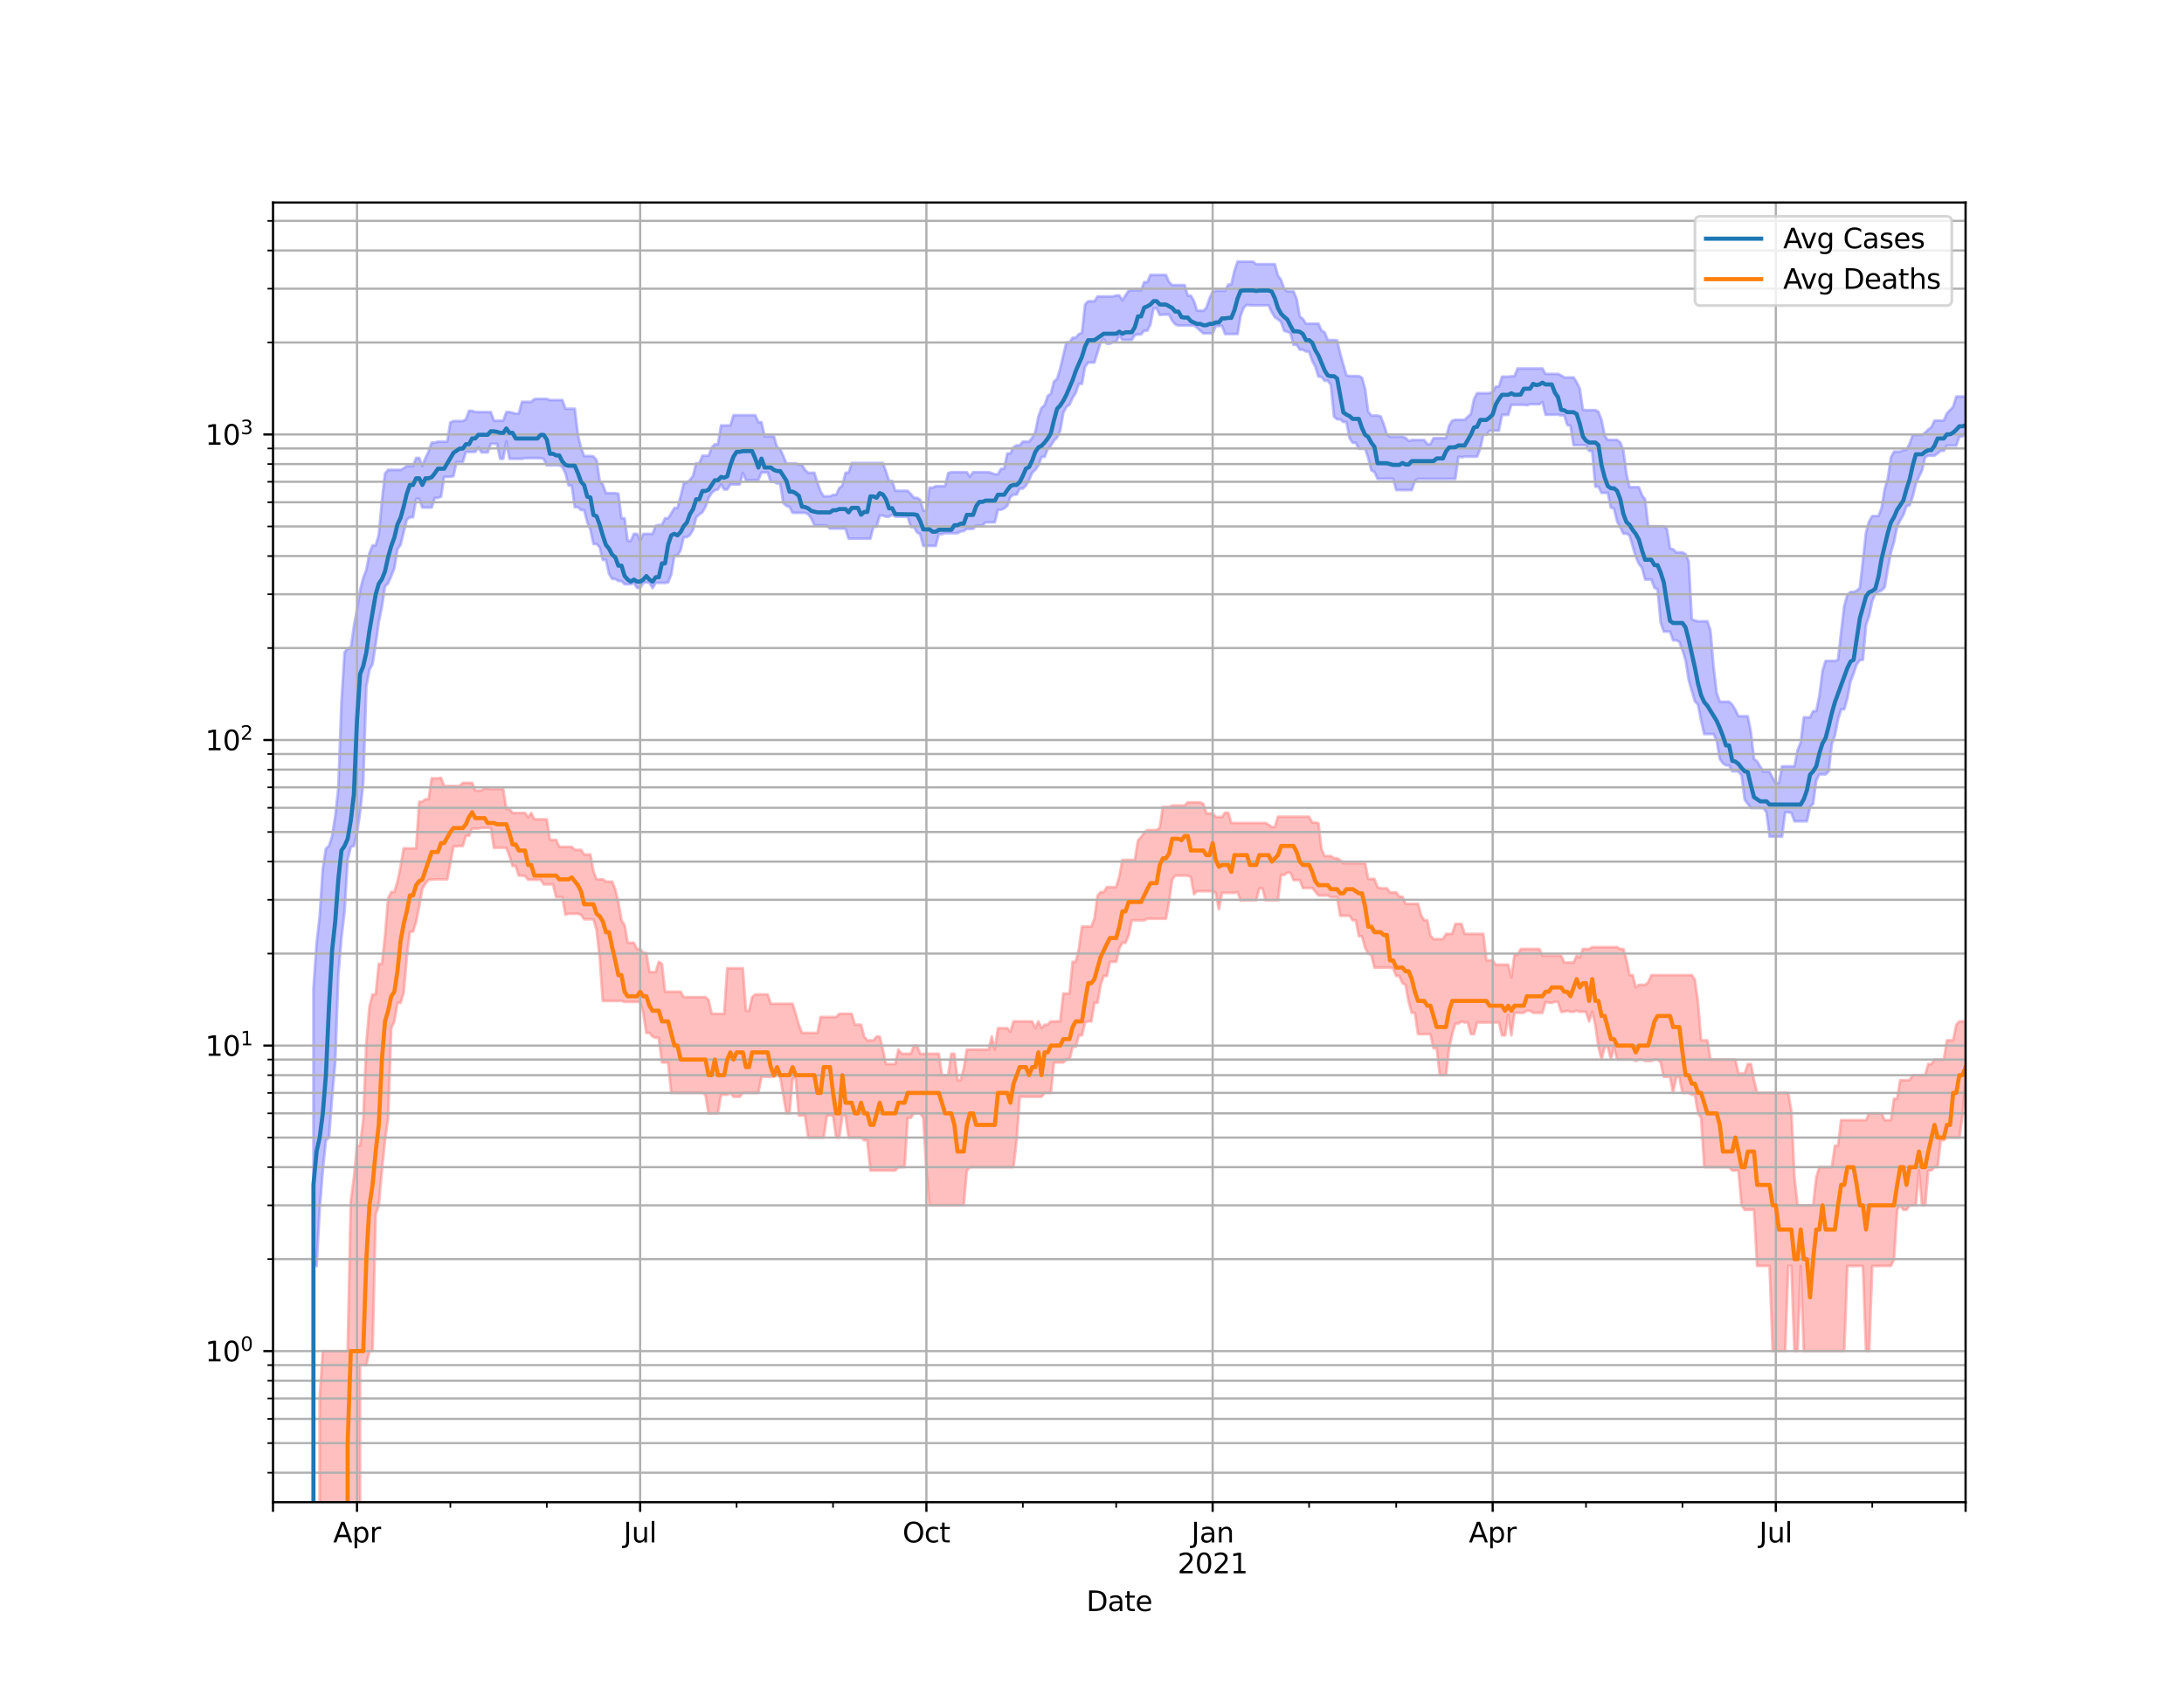 <?xml version="1.0" encoding="utf-8" standalone="no"?>
<!DOCTYPE svg PUBLIC "-//W3C//DTD SVG 1.1//EN"
  "http://www.w3.org/Graphics/SVG/1.1/DTD/svg11.dtd">
<svg height="612pt" version="1.1" viewBox="0 0 792 612" width="792pt" xmlns="http://www.w3.org/2000/svg" xmlns:xlink="http://www.w3.org/1999/xlink">
 <defs>
  <style type="text/css">*{stroke-linecap:butt;stroke-linejoin:round;}</style>
 </defs>
 <g id="figure_1">
  <g id="patch_1">
   <path d="M 0 612 
L 792 612 
L 792 0 
L 0 0 
z
" style="fill:#ffffff;"/>
  </g>
  <g id="axes_1">
   <g id="patch_2">
    <path d="M 99 544.68 
L 712.8 544.68 
L 712.8 73.44 
L 99 73.44 
z
" style="fill:#ffffff;"/>
   </g>
   <g id="PolyCollection_1">
    <path clip-path="url(#p68e2955192)" d="M 99 111282.711 
L 99 111282.711 
L 100.128 111282.711 
L 101.257 111282.711 
L 102.385 111282.711 
L 103.513 111282.711 
L 104.642 111282.711 
L 105.77 111282.711 
L 106.898 111282.711 
L 108.026 111282.711 
L 109.155 111282.711 
L 110.283 111282.711 
L 111.411 111282.711 
L 112.54 111282.711 
L 113.668 358.653 
L 114.796 342.283 
L 115.925 332.223 
L 117.053 315.133 
L 118.181 307.716 
L 119.31 306.744 
L 120.438 303.14 
L 121.566 295.964 
L 122.694 285.829 
L 123.823 254.673 
L 124.951 236.511 
L 126.079 235.043 
L 127.208 235.043 
L 128.336 227.088 
L 129.464 221.014 
L 130.593 214.054 
L 131.721 209.566 
L 132.849 206.595 
L 133.978 200.548 
L 135.106 197.771 
L 136.234 197.771 
L 137.363 193.9 
L 138.491 181.757 
L 139.619 171.7 
L 140.747 170.363 
L 141.876 170.363 
L 143.004 170.363 
L 144.132 170.363 
L 145.261 170.363 
L 146.389 169.819 
L 147.517 169 
L 148.646 169 
L 149.774 169 
L 150.902 166.057 
L 152.031 166.057 
L 153.159 169 
L 154.287 166.057 
L 155.415 163.735 
L 156.544 160.481 
L 157.672 160.481 
L 158.8 160.145 
L 159.929 160.145 
L 161.057 160.145 
L 162.185 160.145 
L 163.314 153.18 
L 164.442 152.669 
L 165.57 152.669 
L 166.699 152.669 
L 167.827 152.669 
L 168.955 152.098 
L 170.083 148.982 
L 171.212 148.982 
L 172.34 149.407 
L 173.468 149.407 
L 174.597 149.407 
L 175.725 149.407 
L 176.853 149.407 
L 177.982 149.407 
L 179.11 152.534 
L 180.238 152.534 
L 181.367 152.534 
L 182.495 152.534 
L 183.623 149.407 
L 184.751 149.407 
L 185.88 149.692 
L 187.008 149.963 
L 188.136 149.963 
L 189.265 145.704 
L 190.393 145.704 
L 191.521 145.704 
L 192.65 145.704 
L 193.778 144.71 
L 194.906 144.654 
L 196.035 144.654 
L 197.163 144.654 
L 198.291 144.654 
L 199.419 145.072 
L 200.548 145.072 
L 201.676 145.072 
L 202.804 145.072 
L 203.933 145.072 
L 205.061 148.211 
L 206.189 148.211 
L 207.318 148.211 
L 208.446 148.211 
L 209.574 157.684 
L 210.703 162.397 
L 211.831 165.355 
L 212.959 165.355 
L 214.088 165.355 
L 215.216 165.525 
L 216.344 166.856 
L 217.472 174.424 
L 218.601 175.643 
L 219.729 178.823 
L 220.857 178.823 
L 221.986 178.823 
L 223.114 178.823 
L 224.242 179.049 
L 225.371 187.933 
L 226.499 187.933 
L 227.627 196.101 
L 228.756 196.101 
L 229.884 193.573 
L 231.012 193.573 
L 232.14 196.101 
L 233.269 193.573 
L 234.397 193.573 
L 235.525 193.573 
L 236.654 193.573 
L 237.782 190.67 
L 238.91 190.327 
L 240.039 190.327 
L 241.167 187.906 
L 242.295 187.906 
L 243.424 186.13 
L 244.552 184.199 
L 245.68 184.199 
L 246.808 180.06 
L 247.937 175.252 
L 249.065 174.919 
L 250.193 174.036 
L 251.322 172.567 
L 252.45 168.003 
L 253.578 168.003 
L 254.707 165.259 
L 255.835 165.259 
L 256.963 165.259 
L 258.092 162.306 
L 259.22 161.099 
L 260.348 161.099 
L 261.476 154.274 
L 262.605 154.274 
L 263.733 154.274 
L 264.861 154.274 
L 265.99 150.559 
L 267.118 150.559 
L 268.246 150.559 
L 269.375 150.559 
L 270.503 150.559 
L 271.631 150.559 
L 272.76 150.559 
L 273.888 150.559 
L 275.016 153.101 
L 276.144 153.101 
L 277.273 158.228 
L 278.401 158.228 
L 279.529 158.228 
L 280.658 158.228 
L 281.786 162.099 
L 282.914 162.781 
L 284.043 165.287 
L 285.171 168.027 
L 286.299 168.027 
L 287.428 168.027 
L 288.556 168.027 
L 289.684 168.532 
L 290.812 168.532 
L 291.941 170.413 
L 293.069 171.443 
L 294.197 171.443 
L 295.326 171.443 
L 296.454 175.05 
L 297.582 178.184 
L 298.711 179.976 
L 299.839 179.976 
L 300.967 179.976 
L 302.096 179.449 
L 303.224 179.449 
L 304.352 176.958 
L 305.481 176.058 
L 306.609 171.423 
L 307.737 171.423 
L 308.865 167.889 
L 309.994 167.889 
L 311.122 167.889 
L 312.25 167.889 
L 313.379 167.889 
L 314.507 167.889 
L 315.635 167.889 
L 316.764 167.889 
L 317.892 167.889 
L 319.02 167.889 
L 320.149 167.889 
L 321.277 170.887 
L 322.405 174.383 
L 323.533 174.383 
L 324.662 177.948 
L 325.79 177.948 
L 326.918 177.948 
L 328.047 177.948 
L 329.175 177.97 
L 330.303 179.124 
L 331.432 180.5 
L 332.56 180.5 
L 333.688 181.227 
L 334.817 185.086 
L 335.945 185.086 
L 337.073 176.806 
L 338.201 176.806 
L 339.33 176.292 
L 340.458 176.292 
L 341.586 176.292 
L 342.715 176.292 
L 343.843 171.571 
L 344.971 171.205 
L 346.1 171.205 
L 347.228 171.205 
L 348.356 171.205 
L 349.485 171.205 
L 350.613 171.205 
L 351.741 172.851 
L 352.869 171.205 
L 353.998 171.205 
L 355.126 171.205 
L 356.254 171.205 
L 357.383 171.205 
L 358.511 171.205 
L 359.639 171.565 
L 360.768 171.972 
L 361.896 171.972 
L 363.024 169.987 
L 364.153 169.987 
L 365.281 164.447 
L 366.409 164.447 
L 367.538 162.142 
L 368.666 161.5 
L 369.794 161.5 
L 370.922 160.13 
L 372.051 160.13 
L 373.179 160.13 
L 374.307 158.738 
L 375.436 156.638 
L 376.564 151.031 
L 377.692 147.906 
L 378.821 146.897 
L 379.949 143.555 
L 381.077 142.784 
L 382.206 138.345 
L 383.334 137.367 
L 384.462 133.641 
L 385.59 128.845 
L 386.719 124.139 
L 387.847 124.139 
L 388.975 122.476 
L 390.104 122.476 
L 391.232 121.152 
L 392.36 120.687 
L 393.489 110.351 
L 394.617 109.254 
L 395.745 109.254 
L 396.874 109.254 
L 398.002 107.487 
L 399.13 107.487 
L 400.258 107.487 
L 401.387 107.487 
L 402.515 107.487 
L 403.643 107.487 
L 404.772 107.121 
L 405.9 107.121 
L 407.028 108.9 
L 408.157 107.121 
L 409.285 105.415 
L 410.413 105.249 
L 411.542 105.249 
L 412.67 105.249 
L 413.798 105.249 
L 414.926 102.301 
L 416.055 102.301 
L 417.183 99.696 
L 418.311 99.696 
L 419.44 99.696 
L 420.568 99.696 
L 421.696 99.696 
L 422.825 99.696 
L 423.953 102.301 
L 425.081 103.366 
L 426.21 103.366 
L 427.338 103.366 
L 428.466 103.366 
L 429.594 103.366 
L 430.723 107.197 
L 431.851 107.197 
L 432.979 109.157 
L 434.108 112.639 
L 435.236 112.639 
L 436.364 112.73 
L 437.493 111.544 
L 438.621 108.165 
L 439.749 105.86 
L 440.878 105.433 
L 442.006 105.433 
L 443.134 105.433 
L 444.262 105.433 
L 445.391 103.21 
L 446.519 103.131 
L 447.647 98.185 
L 448.776 94.86 
L 449.904 94.86 
L 451.032 94.86 
L 452.161 94.86 
L 453.289 94.86 
L 454.417 94.86 
L 455.546 95.791 
L 456.674 95.791 
L 457.802 95.791 
L 458.931 95.791 
L 460.059 95.791 
L 461.187 95.791 
L 462.315 95.791 
L 463.444 99.986 
L 464.572 101.528 
L 465.7 104.687 
L 466.829 105.653 
L 467.957 105.653 
L 469.085 105.653 
L 470.214 108.364 
L 471.342 114.754 
L 472.47 115.632 
L 473.599 117.361 
L 474.727 117.361 
L 475.855 117.361 
L 476.983 117.361 
L 478.112 117.361 
L 479.24 119.835 
L 480.368 120.521 
L 481.497 123.31 
L 482.625 123.31 
L 483.753 123.31 
L 484.882 123.416 
L 486.01 128.187 
L 487.138 132.205 
L 488.267 136.059 
L 489.395 136.374 
L 490.523 136.374 
L 491.651 136.374 
L 492.78 136.374 
L 493.908 136.945 
L 495.036 140.984 
L 496.165 149.269 
L 497.293 150.675 
L 498.421 150.675 
L 499.55 150.675 
L 500.678 150.989 
L 501.806 153.791 
L 502.935 157.448 
L 504.063 158.32 
L 505.191 158.32 
L 506.319 158.32 
L 507.448 158.32 
L 508.576 158.32 
L 509.704 158.787 
L 510.833 159.851 
L 511.961 159.564 
L 513.089 159.564 
L 514.218 159.564 
L 515.346 159.564 
L 516.474 159.564 
L 517.603 161.042 
L 518.731 161.042 
L 519.859 158.866 
L 520.987 158.866 
L 522.116 158.866 
L 523.244 158.866 
L 524.372 158.866 
L 525.501 154.378 
L 526.629 152.534 
L 527.757 152.227 
L 528.886 152.227 
L 530.014 152.227 
L 531.142 152.227 
L 532.271 151.12 
L 533.399 150.099 
L 534.527 144.736 
L 535.656 142.576 
L 536.784 142.576 
L 537.912 142.576 
L 539.04 142.576 
L 540.169 142.523 
L 541.297 142.13 
L 542.425 140.168 
L 543.554 140.168 
L 544.682 136.57 
L 545.81 136.57 
L 546.939 136.57 
L 548.067 136.439 
L 549.195 136.439 
L 550.324 133.624 
L 551.452 133.624 
L 552.58 133.624 
L 553.708 133.624 
L 554.837 133.624 
L 555.965 133.624 
L 557.093 133.624 
L 558.222 133.624 
L 559.35 133.624 
L 560.478 135.581 
L 561.607 135.581 
L 562.735 135.581 
L 563.863 135.581 
L 564.992 135.581 
L 566.12 136.12 
L 567.248 136.866 
L 568.376 136.866 
L 569.505 136.866 
L 570.633 136.866 
L 571.761 138.562 
L 572.89 140.946 
L 574.018 148.581 
L 575.146 148.721 
L 576.275 148.721 
L 577.403 148.721 
L 578.531 148.721 
L 579.66 149.318 
L 580.788 152.292 
L 581.916 157.921 
L 583.044 159.539 
L 584.173 159.539 
L 585.301 159.539 
L 586.429 159.539 
L 587.558 160.415 
L 588.686 163.261 
L 589.814 171.933 
L 590.943 176.649 
L 592.071 176.649 
L 593.199 176.649 
L 594.328 176.649 
L 595.456 179.563 
L 596.584 181.093 
L 597.712 190.824 
L 598.841 190.824 
L 599.969 190.824 
L 601.097 190.824 
L 602.226 190.824 
L 603.354 190.824 
L 604.482 191.726 
L 605.611 198.872 
L 606.739 199.179 
L 607.867 200.29 
L 608.996 200.29 
L 610.124 200.29 
L 611.252 200.926 
L 612.381 203.483 
L 613.509 224.542 
L 614.637 224.99 
L 615.765 225.284 
L 616.894 225.284 
L 618.022 225.284 
L 619.15 225.284 
L 620.279 228.581 
L 621.407 241.865 
L 622.535 251.315 
L 623.664 254.456 
L 624.792 254.456 
L 625.92 254.456 
L 627.049 254.456 
L 628.177 255.514 
L 629.305 257.393 
L 630.433 259.71 
L 631.562 259.71 
L 632.69 259.71 
L 633.818 259.71 
L 634.947 265.564 
L 636.075 275.189 
L 637.203 276.086 
L 638.332 277.989 
L 639.46 279.848 
L 640.588 279.848 
L 641.717 279.848 
L 642.845 282.101 
L 643.973 283.929 
L 645.101 283.929 
L 646.23 277.871 
L 647.358 277.871 
L 648.486 277.871 
L 649.615 277.871 
L 650.743 277.871 
L 651.871 271.97 
L 653 269.245 
L 654.128 260.114 
L 655.256 260.114 
L 656.385 260.114 
L 657.513 257.856 
L 658.641 257.856 
L 659.769 252.27 
L 660.898 243.331 
L 662.026 239.641 
L 663.154 239.641 
L 664.283 239.641 
L 665.411 239.641 
L 666.539 239.245 
L 667.668 229.154 
L 668.796 219.683 
L 669.924 215.702 
L 671.053 214.65 
L 672.181 214.65 
L 673.309 214.179 
L 674.438 213.174 
L 675.566 203.295 
L 676.694 193.017 
L 677.822 189.022 
L 678.951 187.116 
L 680.079 187.116 
L 681.207 187.116 
L 682.336 184.157 
L 683.464 177.334 
L 684.592 173.416 
L 685.721 165.822 
L 686.849 163.741 
L 687.977 163.741 
L 689.106 163.741 
L 690.234 163.202 
L 691.362 163.061 
L 692.49 160.887 
L 693.619 157.713 
L 694.747 157.713 
L 695.875 157.713 
L 697.004 157.713 
L 698.132 156.823 
L 699.26 155.749 
L 700.389 154.903 
L 701.517 152.491 
L 702.645 152.491 
L 703.774 152.491 
L 704.902 152.491 
L 706.03 149.868 
L 707.158 148.709 
L 708.287 147.467 
L 709.415 143.779 
L 710.543 143.779 
L 711.672 143.779 
L 712.8 143.779 
L 712.8 157.06 
L 712.8 157.06 
L 711.672 158.247 
L 710.543 158.33 
L 709.415 161.573 
L 708.287 161.573 
L 707.158 161.573 
L 706.03 161.573 
L 704.902 163.446 
L 703.774 163.446 
L 702.645 164.386 
L 701.517 165.191 
L 700.389 165.191 
L 699.26 165.191 
L 698.132 165.776 
L 697.004 170.589 
L 695.875 172.963 
L 694.747 175.489 
L 693.619 180.098 
L 692.49 183.171 
L 691.362 183.566 
L 690.234 186.744 
L 689.106 188.635 
L 687.977 190.949 
L 686.849 196.51 
L 685.721 200.29 
L 684.592 206.302 
L 683.464 212.93 
L 682.336 214.085 
L 681.207 214.555 
L 680.079 215.221 
L 678.951 217.963 
L 677.822 223.318 
L 676.694 226.621 
L 675.566 239.245 
L 674.438 239.376 
L 673.309 240.903 
L 672.181 244.198 
L 671.053 247.173 
L 669.924 253.21 
L 668.796 257.164 
L 667.668 257.164 
L 666.539 260.933 
L 665.411 266.667 
L 664.283 269.788 
L 663.154 279.665 
L 662.026 280.774 
L 660.898 280.774 
L 659.769 280.774 
L 658.641 283.071 
L 657.513 291.402 
L 656.385 292.582 
L 655.256 297.793 
L 654.128 297.793 
L 653 297.793 
L 651.871 297.793 
L 650.743 297.793 
L 649.615 294.699 
L 648.486 294.533 
L 647.358 294.533 
L 646.23 303.339 
L 645.101 303.339 
L 643.973 303.339 
L 642.845 303.339 
L 641.717 303.339 
L 640.588 294.533 
L 639.46 292.982 
L 638.332 292.982 
L 637.203 292.982 
L 636.075 292.982 
L 634.947 292.982 
L 633.818 291.479 
L 632.69 289.947 
L 631.562 281.149 
L 630.433 279.726 
L 629.305 279.665 
L 628.177 279.665 
L 627.049 277.52 
L 625.92 277.52 
L 624.792 276.769 
L 623.664 275.189 
L 622.535 268.515 
L 621.407 266.158 
L 620.279 266.158 
L 619.15 266.158 
L 618.022 266.158 
L 616.894 261.264 
L 615.765 255.514 
L 614.637 254.312 
L 613.509 250.51 
L 612.381 246.496 
L 611.252 239.376 
L 610.124 235.771 
L 608.996 232.692 
L 607.867 232.189 
L 606.739 232.189 
L 605.611 229.005 
L 604.482 229.005 
L 603.354 229.005 
L 602.226 225.719 
L 601.097 213.651 
L 599.969 213.159 
L 598.841 210.123 
L 597.712 210.123 
L 596.584 210.123 
L 595.456 205.919 
L 594.328 204.455 
L 593.199 201.884 
L 592.071 198.072 
L 590.943 194.136 
L 589.814 193.482 
L 588.686 193.482 
L 587.558 191.161 
L 586.429 189.096 
L 585.301 184.383 
L 584.173 184.073 
L 583.044 178.726 
L 581.916 178.726 
L 580.788 178.726 
L 579.66 176.484 
L 578.531 176.484 
L 577.403 163.511 
L 576.275 163.511 
L 575.146 161.427 
L 574.018 161.427 
L 572.89 161.427 
L 571.761 161.427 
L 570.633 161.427 
L 569.505 154.364 
L 568.376 154.09 
L 567.248 150.592 
L 566.12 150.592 
L 564.992 150.367 
L 563.863 150.367 
L 562.735 150.367 
L 561.607 150.367 
L 560.478 150.367 
L 559.35 145.813 
L 558.222 146.566 
L 557.093 146.566 
L 555.965 146.566 
L 554.837 146.566 
L 553.708 146.947 
L 552.58 146.77 
L 551.452 146.77 
L 550.324 146.77 
L 549.195 146.77 
L 548.067 146.77 
L 546.939 150.438 
L 545.81 150.438 
L 544.682 150.438 
L 543.554 156.173 
L 542.425 156.173 
L 541.297 156.173 
L 540.169 156.173 
L 539.04 157.626 
L 537.912 157.626 
L 536.784 162.733 
L 535.656 165.565 
L 534.527 165.565 
L 533.399 165.565 
L 532.271 165.565 
L 531.142 165.565 
L 530.014 165.793 
L 528.886 165.599 
L 527.757 173.651 
L 526.629 173.651 
L 525.501 173.651 
L 524.372 173.651 
L 523.244 173.651 
L 522.116 173.651 
L 520.987 173.651 
L 519.859 173.651 
L 518.731 173.651 
L 517.603 173.651 
L 516.474 173.651 
L 515.346 173.651 
L 514.218 173.651 
L 513.089 174.397 
L 511.961 177.698 
L 510.833 177.698 
L 509.704 177.698 
L 508.576 177.698 
L 507.448 177.698 
L 506.319 177.698 
L 505.191 173.604 
L 504.063 173.604 
L 502.935 173.604 
L 501.806 173.604 
L 500.678 173.604 
L 499.55 173.604 
L 498.421 171.09 
L 497.293 170.577 
L 496.165 165.999 
L 495.036 162.738 
L 493.908 162.738 
L 492.78 162.738 
L 491.651 160.558 
L 490.523 160.548 
L 489.395 158.861 
L 488.267 153.014 
L 487.138 153.014 
L 486.01 152.038 
L 484.882 152.038 
L 483.753 151.044 
L 482.625 139.529 
L 481.497 138.036 
L 480.368 138.036 
L 479.24 136.697 
L 478.112 136.529 
L 476.983 132.944 
L 475.855 130.851 
L 474.727 127.497 
L 473.599 127.44 
L 472.47 126.811 
L 471.342 126.811 
L 470.214 125.022 
L 469.085 125.022 
L 467.957 120.752 
L 466.829 120.299 
L 465.7 119.978 
L 464.572 116.736 
L 463.444 115.8 
L 462.315 115.059 
L 461.187 113.184 
L 460.059 110.708 
L 458.931 110.708 
L 457.802 110.708 
L 456.674 110.708 
L 455.546 110.708 
L 454.417 110.708 
L 453.289 110.708 
L 452.161 110.539 
L 451.032 111.537 
L 449.904 114.423 
L 448.776 121.105 
L 447.647 121.105 
L 446.519 121.105 
L 445.391 121.105 
L 444.262 121.105 
L 443.134 118.152 
L 442.006 118.229 
L 440.878 118.235 
L 439.749 120.893 
L 438.621 120.893 
L 437.493 120.893 
L 436.364 120.893 
L 435.236 119.91 
L 434.108 118.832 
L 432.979 118.034 
L 431.851 118.034 
L 430.723 118.034 
L 429.594 118.034 
L 428.466 118.034 
L 427.338 118.034 
L 426.21 117.597 
L 425.081 116.283 
L 423.953 114.072 
L 422.825 114.072 
L 421.696 114.072 
L 420.568 114.197 
L 419.44 111.795 
L 418.311 111.795 
L 417.183 117.696 
L 416.055 119.897 
L 414.926 119.897 
L 413.798 121.243 
L 412.67 121.243 
L 411.542 121.465 
L 410.413 123.274 
L 409.285 123.274 
L 408.157 123.274 
L 407.028 123.274 
L 405.9 121.604 
L 404.772 123.981 
L 403.643 123.981 
L 402.515 124.605 
L 401.387 124.605 
L 400.258 122.912 
L 399.13 124.252 
L 398.002 127.789 
L 396.874 131.426 
L 395.745 131.426 
L 394.617 131.426 
L 393.489 132.975 
L 392.36 139.163 
L 391.232 139.163 
L 390.104 142.445 
L 388.975 144.251 
L 387.847 146.75 
L 386.719 147.577 
L 385.59 149.721 
L 384.462 156.159 
L 383.334 158.639 
L 382.206 159.806 
L 381.077 161.673 
L 379.949 162.722 
L 378.821 165.673 
L 377.692 165.673 
L 376.564 168.817 
L 375.436 170.356 
L 374.307 171.443 
L 373.179 174.084 
L 372.051 176.065 
L 370.922 177.145 
L 369.794 177.145 
L 368.666 179.343 
L 367.538 179.343 
L 366.409 180.168 
L 365.281 183.344 
L 364.153 184.324 
L 363.024 184.831 
L 361.896 184.831 
L 360.768 189.394 
L 359.639 189.394 
L 358.511 189.394 
L 357.383 189.394 
L 356.254 190.594 
L 355.126 190.613 
L 353.998 190.613 
L 352.869 191.746 
L 351.741 191.746 
L 350.613 191.746 
L 349.485 192.556 
L 348.356 192.706 
L 347.228 193.34 
L 346.1 193.34 
L 344.971 193.34 
L 343.843 193.34 
L 342.715 193.34 
L 341.586 193.675 
L 340.458 193.675 
L 339.33 197.938 
L 338.201 197.938 
L 337.073 197.938 
L 335.945 197.938 
L 334.817 197.938 
L 333.688 193.675 
L 332.56 193.067 
L 331.432 191.094 
L 330.303 191.094 
L 329.175 187.375 
L 328.047 187.375 
L 326.918 187.339 
L 325.79 187.339 
L 324.662 187.339 
L 323.533 186.603 
L 322.405 187.339 
L 321.277 187.339 
L 320.149 186.938 
L 319.02 186.938 
L 317.892 190.968 
L 316.764 190.968 
L 315.635 195.324 
L 314.507 195.324 
L 313.379 195.324 
L 312.25 195.324 
L 311.122 195.324 
L 309.994 195.324 
L 308.865 195.324 
L 307.737 195.324 
L 306.609 191.658 
L 305.481 191.658 
L 304.352 191.658 
L 303.224 191.658 
L 302.096 191.658 
L 300.967 191.658 
L 299.839 190.575 
L 298.711 190.498 
L 297.582 190.498 
L 296.454 190.498 
L 295.326 190.498 
L 294.197 187.906 
L 293.069 186.427 
L 291.941 185.956 
L 290.812 185.956 
L 289.684 185.956 
L 288.556 185.956 
L 287.428 185.956 
L 286.299 183.79 
L 285.171 183.426 
L 284.043 182.382 
L 282.914 175.273 
L 281.786 175.273 
L 280.658 174.712 
L 279.529 174.712 
L 278.401 171.333 
L 277.273 171.333 
L 276.144 171.333 
L 275.016 174.091 
L 273.888 174.091 
L 272.76 174.091 
L 271.631 174.091 
L 270.503 174.091 
L 269.375 171.475 
L 268.246 175.671 
L 267.118 175.671 
L 265.99 175.671 
L 264.861 175.671 
L 263.733 177.472 
L 262.605 177.472 
L 261.476 175.65 
L 260.348 177.472 
L 259.22 177.764 
L 258.092 178.764 
L 256.963 180.531 
L 255.835 183.782 
L 254.707 185.722 
L 253.578 186.594 
L 252.45 187.635 
L 251.322 192.149 
L 250.193 193.992 
L 249.065 194.758 
L 247.937 194.758 
L 246.808 199.524 
L 245.68 201.462 
L 244.552 201.462 
L 243.424 208.347 
L 242.295 211.167 
L 241.167 211.358 
L 240.039 211.358 
L 238.91 211.358 
L 237.782 211.358 
L 236.654 213.236 
L 235.525 211.358 
L 234.397 211.167 
L 233.269 211.358 
L 232.14 213.174 
L 231.012 213.174 
L 229.884 211.417 
L 228.756 211.817 
L 227.627 211.817 
L 226.499 211.817 
L 225.371 210.686 
L 224.242 210.686 
L 223.114 209.908 
L 221.986 209.908 
L 220.857 208.085 
L 219.729 202.985 
L 218.601 202.985 
L 217.472 198.453 
L 216.344 197.23 
L 215.216 197.23 
L 214.088 192.001 
L 212.959 189.319 
L 211.831 184.933 
L 210.703 184.933 
L 209.574 183.89 
L 208.446 183.89 
L 207.318 176.037 
L 206.189 176.037 
L 205.061 171.629 
L 203.933 169.325 
L 202.804 168.677 
L 201.676 168.677 
L 200.548 168.677 
L 199.419 168.726 
L 198.291 168.726 
L 197.163 166.443 
L 196.035 166.103 
L 194.906 166.103 
L 193.778 166.103 
L 192.65 166.103 
L 191.521 166.103 
L 190.393 166.103 
L 189.265 166.362 
L 188.136 166.362 
L 187.008 166.362 
L 185.88 166.362 
L 184.751 166.362 
L 183.623 160.023 
L 182.495 166.362 
L 181.367 166.362 
L 180.238 160.908 
L 179.11 160.908 
L 177.982 160.908 
L 176.853 164.026 
L 175.725 164.026 
L 174.597 164.026 
L 173.468 162.211 
L 172.34 163.861 
L 171.212 163.861 
L 170.083 163.861 
L 168.955 163.861 
L 167.827 167.538 
L 166.699 167.538 
L 165.57 167.538 
L 164.442 172.646 
L 163.314 172.884 
L 162.185 172.884 
L 161.057 172.884 
L 159.929 180.083 
L 158.8 180.554 
L 157.672 180.554 
L 156.544 184.031 
L 155.415 184.031 
L 154.287 184.031 
L 153.159 184.031 
L 152.031 180.905 
L 150.902 180.905 
L 149.774 187.581 
L 148.646 187.581 
L 147.517 188.415 
L 146.389 192.926 
L 145.261 197.571 
L 144.132 199.156 
L 143.004 206.038 
L 141.876 208.876 
L 140.747 211.506 
L 139.619 212.612 
L 138.491 219.981 
L 137.363 225.56 
L 136.234 233.572 
L 135.106 240.767 
L 133.978 242.875 
L 132.849 248.941 
L 131.721 283.796 
L 130.593 294.45 
L 129.464 302.158 
L 128.336 306.744 
L 127.208 307.066 
L 126.079 311.695 
L 124.951 330.44 
L 123.823 340.096 
L 122.694 353.301 
L 121.566 385.266 
L 120.438 397.672 
L 119.31 412.467 
L 118.181 413.439 
L 117.053 424.422 
L 115.925 438.678 
L 114.796 459.024 
L 113.668 459.024 
L 112.54 111282.711 
L 111.411 111282.711 
L 110.283 111282.711 
L 109.155 111282.711 
L 108.026 111282.711 
L 106.898 111282.711 
L 105.77 111282.711 
L 104.642 111282.711 
L 103.513 111282.711 
L 102.385 111282.711 
L 101.257 111282.711 
L 100.128 111282.711 
L 99 111282.711 
z
" style="fill:#8080ff;fill-opacity:0.5;stroke:#8080ff;stroke-opacity:0.5;"/>
   </g>
   <g id="PolyCollection_2">
    <path clip-path="url(#p68e2955192)" d="M 99 111282.711 
L 99 111282.711 
L 100.128 111282.711 
L 101.257 111282.711 
L 102.385 111282.711 
L 103.513 111282.711 
L 104.642 111282.711 
L 105.77 111282.711 
L 106.898 111282.711 
L 108.026 111282.711 
L 109.155 111282.711 
L 110.283 111282.711 
L 111.411 111282.711 
L 112.54 111282.711 
L 113.668 111282.711 
L 114.796 111282.711 
L 115.925 507.07 
L 117.053 489.908 
L 118.181 489.908 
L 119.31 489.908 
L 120.438 489.908 
L 121.566 489.908 
L 122.694 489.908 
L 123.823 489.908 
L 124.951 489.908 
L 126.079 489.908 
L 127.208 435.469 
L 128.336 426.955 
L 129.464 415.444 
L 130.593 415.444 
L 131.721 406.163 
L 132.849 378.162 
L 133.978 365.033 
L 135.106 360.578 
L 136.234 360.578 
L 137.363 349.515 
L 138.491 349.515 
L 139.619 339.459 
L 140.747 325.775 
L 141.876 323.45 
L 143.004 323.45 
L 144.132 319.668 
L 145.261 314.25 
L 146.389 307.607 
L 147.517 307.607 
L 148.646 307.607 
L 149.774 307.607 
L 150.902 307.607 
L 152.031 290.707 
L 153.159 290.707 
L 154.287 289.796 
L 155.415 289.796 
L 156.544 282.229 
L 157.672 282.229 
L 158.8 282.229 
L 159.929 282.037 
L 161.057 285.006 
L 162.185 285.006 
L 163.314 285.006 
L 164.442 285.006 
L 165.57 285.006 
L 166.699 285.006 
L 167.827 283.862 
L 168.955 283.862 
L 170.083 283.862 
L 171.212 283.862 
L 172.34 286.667 
L 173.468 286.667 
L 174.597 286.667 
L 175.725 285.691 
L 176.853 285.899 
L 177.982 286.107 
L 179.11 286.107 
L 180.238 286.107 
L 181.367 286.107 
L 182.495 286.107 
L 183.623 293.385 
L 184.751 293.385 
L 185.88 294.782 
L 187.008 294.782 
L 188.136 294.782 
L 189.265 294.782 
L 190.393 294.782 
L 191.521 296.394 
L 192.65 294.782 
L 193.778 297.088 
L 194.906 297.088 
L 196.035 297.088 
L 197.163 297.088 
L 198.291 297.088 
L 199.419 304.549 
L 200.548 304.549 
L 201.676 304.549 
L 202.804 307.066 
L 203.933 307.066 
L 205.061 307.066 
L 206.189 307.066 
L 207.318 307.066 
L 208.446 308.155 
L 209.574 308.155 
L 210.703 308.155 
L 211.831 309.835 
L 212.959 309.835 
L 214.088 309.835 
L 215.216 316.033 
L 216.344 318.836 
L 217.472 318.836 
L 218.601 318.836 
L 219.729 319.668 
L 220.857 319.668 
L 221.986 319.668 
L 223.114 322.551 
L 224.242 327.062 
L 225.371 333.698 
L 226.499 335.413 
L 227.627 341.838 
L 228.756 341.838 
L 229.884 341.838 
L 231.012 344.108 
L 232.14 344.108 
L 233.269 345.523 
L 234.397 345.523 
L 235.525 352.464 
L 236.654 352.464 
L 237.782 352.464 
L 238.91 348.741 
L 240.039 349.515 
L 241.167 359.606 
L 242.295 359.606 
L 243.424 359.606 
L 244.552 359.606 
L 245.68 359.606 
L 246.808 359.606 
L 247.937 361.57 
L 249.065 361.57 
L 250.193 361.57 
L 251.322 361.57 
L 252.45 361.57 
L 253.578 361.57 
L 254.707 361.57 
L 255.835 361.57 
L 256.963 362.583 
L 258.092 367.615 
L 259.22 367.615 
L 260.348 367.615 
L 261.476 367.615 
L 262.605 367.615 
L 263.733 351.101 
L 264.861 351.101 
L 265.99 351.101 
L 267.118 351.101 
L 268.246 351.101 
L 269.375 351.101 
L 270.503 366.491 
L 271.631 366.491 
L 272.76 361.57 
L 273.888 360.578 
L 275.016 360.578 
L 276.144 360.578 
L 277.273 360.578 
L 278.401 360.578 
L 279.529 363.968 
L 280.658 363.968 
L 281.786 363.968 
L 282.914 363.968 
L 284.043 363.968 
L 285.171 363.968 
L 286.299 363.968 
L 287.428 363.968 
L 288.556 367.615 
L 289.684 371.561 
L 290.812 374.529 
L 291.941 374.529 
L 293.069 374.529 
L 294.197 374.529 
L 295.326 374.529 
L 296.454 374.529 
L 297.582 368.765 
L 298.711 368.765 
L 299.839 368.765 
L 300.967 368.765 
L 302.096 368.765 
L 303.224 368.765 
L 304.352 367.615 
L 305.481 367.615 
L 306.609 367.615 
L 307.737 367.615 
L 308.865 367.615 
L 309.994 371.561 
L 311.122 371.561 
L 312.25 371.561 
L 313.379 375.86 
L 314.507 377.228 
L 315.635 377.228 
L 316.764 377.228 
L 317.892 375.86 
L 319.02 375.86 
L 320.149 380.581 
L 321.277 385.816 
L 322.405 385.816 
L 323.533 385.816 
L 324.662 385.816 
L 325.79 380.581 
L 326.918 382.092 
L 328.047 382.092 
L 329.175 382.092 
L 330.303 382.092 
L 331.432 379.115 
L 332.56 379.115 
L 333.688 382.092 
L 334.817 382.092 
L 335.945 382.092 
L 337.073 382.092 
L 338.201 382.092 
L 339.33 382.092 
L 340.458 382.092 
L 341.586 389.852 
L 342.715 389.852 
L 343.843 389.852 
L 344.971 382.092 
L 346.1 382.092 
L 347.228 391.691 
L 348.356 391.691 
L 349.485 387.505 
L 350.613 380.581 
L 351.741 380.581 
L 352.869 380.581 
L 353.998 380.581 
L 355.126 380.581 
L 356.254 380.581 
L 357.383 380.581 
L 358.511 380.581 
L 359.639 375.86 
L 360.768 380.581 
L 361.896 372.811 
L 363.024 372.811 
L 364.153 372.811 
L 365.281 372.811 
L 366.409 374.094 
L 367.538 370.343 
L 368.666 370.343 
L 369.794 370.343 
L 370.922 370.343 
L 372.051 370.343 
L 373.179 370.343 
L 374.307 370.343 
L 375.436 372.811 
L 376.564 370.343 
L 377.692 372.811 
L 378.821 371.561 
L 379.949 371.561 
L 381.077 370.343 
L 382.206 370.343 
L 383.334 370.343 
L 384.462 370.343 
L 385.59 360.251 
L 386.719 360.251 
L 387.847 360.251 
L 388.975 348.741 
L 390.104 348.741 
L 391.232 344.108 
L 392.36 335.998 
L 393.489 335.998 
L 394.617 335.998 
L 395.745 335.998 
L 396.874 333.139 
L 398.002 324.831 
L 399.13 323.45 
L 400.258 323.45 
L 401.387 321.668 
L 402.515 321.668 
L 403.643 321.668 
L 404.772 321.668 
L 405.9 317.749 
L 407.028 311.814 
L 408.157 311.814 
L 409.285 311.814 
L 410.413 311.814 
L 411.542 311.814 
L 412.67 304.754 
L 413.798 303.538 
L 414.926 301.964 
L 416.055 301.005 
L 417.183 301.005 
L 418.311 301.005 
L 419.44 301.005 
L 420.568 300.066 
L 421.696 292.582 
L 422.825 292.582 
L 423.953 292.582 
L 425.081 292.106 
L 426.21 292.106 
L 427.338 292.106 
L 428.466 292.106 
L 429.594 292.106 
L 430.723 290.937 
L 431.851 290.937 
L 432.979 290.937 
L 434.108 290.937 
L 435.236 290.937 
L 436.364 291.479 
L 437.493 294.95 
L 438.621 294.95 
L 439.749 294.95 
L 440.878 296.221 
L 442.006 296.221 
L 443.134 296.221 
L 444.262 294.699 
L 445.391 294.699 
L 446.519 298.419 
L 447.647 298.419 
L 448.776 298.419 
L 449.904 298.419 
L 451.032 298.419 
L 452.161 298.419 
L 453.289 298.419 
L 454.417 298.419 
L 455.546 298.419 
L 456.674 298.419 
L 457.802 298.419 
L 458.931 298.419 
L 460.059 299.053 
L 461.187 299.88 
L 462.315 299.88 
L 463.444 296.136 
L 464.572 296.136 
L 465.7 296.136 
L 466.829 296.136 
L 467.957 296.136 
L 469.085 296.136 
L 470.214 296.136 
L 471.342 296.136 
L 472.47 296.136 
L 473.599 296.136 
L 474.727 296.136 
L 475.855 298.239 
L 476.983 298.239 
L 478.112 298.509 
L 479.24 308.045 
L 480.368 310.409 
L 481.497 310.409 
L 482.625 310.409 
L 483.753 311.223 
L 484.882 311.223 
L 486.01 311.933 
L 487.138 313.017 
L 488.267 313.017 
L 489.395 313.017 
L 490.523 313.017 
L 491.651 313.017 
L 492.78 313.017 
L 493.908 313.017 
L 495.036 313.017 
L 496.165 318.699 
L 497.293 318.699 
L 498.421 318.699 
L 499.55 321.668 
L 500.678 322.107 
L 501.806 322.107 
L 502.935 322.107 
L 504.063 323.601 
L 505.191 323.601 
L 506.319 323.601 
L 507.448 325.144 
L 508.576 325.144 
L 509.704 327.719 
L 510.833 327.719 
L 511.961 327.719 
L 513.089 327.719 
L 514.218 327.719 
L 515.346 331.861 
L 516.474 333.698 
L 517.603 333.698 
L 518.731 339.248 
L 519.859 340.526 
L 520.987 340.526 
L 522.116 340.526 
L 523.244 340.526 
L 524.372 338.622 
L 525.501 338.622 
L 526.629 338.622 
L 527.757 335.026 
L 528.886 335.026 
L 530.014 335.026 
L 531.142 338.622 
L 532.271 338.622 
L 533.399 338.622 
L 534.527 338.622 
L 535.656 338.622 
L 536.784 338.622 
L 537.912 338.622 
L 539.04 348.231 
L 540.169 348.231 
L 541.297 348.231 
L 542.425 349.775 
L 543.554 349.775 
L 544.682 349.775 
L 545.81 349.775 
L 546.939 349.775 
L 548.067 354.44 
L 549.195 346.247 
L 550.324 346.247 
L 551.452 344.108 
L 552.58 344.108 
L 553.708 344.108 
L 554.837 344.108 
L 555.965 344.108 
L 557.093 344.108 
L 558.222 344.108 
L 559.35 346.491 
L 560.478 346.491 
L 561.607 346.491 
L 562.735 346.491 
L 563.863 346.491 
L 564.992 346.491 
L 566.12 346.491 
L 567.248 348.997 
L 568.376 348.997 
L 569.505 348.997 
L 570.633 348.997 
L 571.761 346.491 
L 572.89 347.229 
L 574.018 344.108 
L 575.146 344.108 
L 576.275 344.108 
L 577.403 343.416 
L 578.531 343.416 
L 579.66 343.416 
L 580.788 343.416 
L 581.916 343.416 
L 583.044 343.416 
L 584.173 343.416 
L 585.301 343.416 
L 586.429 343.416 
L 587.558 344.108 
L 588.686 344.108 
L 589.814 347.979 
L 590.943 353.583 
L 592.071 353.583 
L 593.199 358.028 
L 594.328 357.105 
L 595.456 357.105 
L 596.584 357.105 
L 597.712 356.2 
L 598.841 353.583 
L 599.969 353.583 
L 601.097 353.583 
L 602.226 353.583 
L 603.354 353.583 
L 604.482 353.583 
L 605.611 353.583 
L 606.739 353.583 
L 607.867 353.583 
L 608.996 353.583 
L 610.124 353.583 
L 611.252 353.583 
L 612.381 353.583 
L 613.509 353.583 
L 614.637 355.312 
L 615.765 363.618 
L 616.894 377.228 
L 618.022 377.228 
L 619.15 377.228 
L 620.279 384.185 
L 621.407 384.185 
L 622.535 384.185 
L 623.664 384.185 
L 624.792 384.185 
L 625.92 384.185 
L 627.049 384.185 
L 628.177 384.185 
L 629.305 384.185 
L 630.433 389.254 
L 631.562 389.254 
L 632.69 389.254 
L 633.818 385.816 
L 634.947 385.816 
L 636.075 391.691 
L 637.203 396.277 
L 638.332 396.277 
L 639.46 396.277 
L 640.588 396.277 
L 641.717 396.277 
L 642.845 396.277 
L 643.973 396.277 
L 645.101 396.277 
L 646.23 396.277 
L 647.358 396.277 
L 648.486 396.277 
L 649.615 402.899 
L 650.743 426.955 
L 651.871 437.046 
L 653 437.046 
L 654.128 437.046 
L 655.256 437.046 
L 656.385 437.046 
L 657.513 437.046 
L 658.641 426.955 
L 659.769 423.204 
L 660.898 423.204 
L 662.026 423.204 
L 663.154 423.204 
L 664.283 423.204 
L 665.411 415.444 
L 666.539 415.444 
L 667.668 406.163 
L 668.796 406.163 
L 669.924 406.163 
L 671.053 406.163 
L 672.181 406.163 
L 673.309 406.163 
L 674.438 406.163 
L 675.566 406.163 
L 676.694 406.163 
L 677.822 403.694 
L 678.951 403.694 
L 680.079 403.694 
L 681.207 403.694 
L 682.336 403.694 
L 683.464 406.163 
L 684.592 406.163 
L 685.721 406.163 
L 686.849 398.385 
L 687.977 398.385 
L 689.106 391.691 
L 690.234 391.691 
L 691.362 391.691 
L 692.49 391.691 
L 693.619 389.852 
L 694.747 389.852 
L 695.875 389.852 
L 697.004 389.852 
L 698.132 389.852 
L 699.26 385.816 
L 700.389 385.816 
L 701.517 384.185 
L 702.645 384.185 
L 703.774 384.185 
L 704.902 384.185 
L 706.03 377.228 
L 707.158 377.228 
L 708.287 377.228 
L 709.415 371.561 
L 710.543 370.343 
L 711.672 370.343 
L 712.8 370.343 
L 712.8 391.07 
L 712.8 391.07 
L 711.672 404.503 
L 710.543 412.467 
L 709.415 412.467 
L 708.287 412.467 
L 707.158 412.467 
L 706.03 412.467 
L 704.902 413.439 
L 703.774 413.439 
L 702.645 423.204 
L 701.517 423.204 
L 700.389 424.422 
L 699.26 424.422 
L 698.132 437.046 
L 697.004 437.046 
L 695.875 424.422 
L 694.747 437.046 
L 693.619 437.046 
L 692.49 437.046 
L 691.362 438.678 
L 690.234 438.678 
L 689.106 437.046 
L 687.977 438.678 
L 686.849 456.556 
L 685.721 459.024 
L 684.592 459.024 
L 683.464 459.024 
L 682.336 459.024 
L 681.207 459.024 
L 680.079 459.024 
L 678.951 459.024 
L 677.822 489.908 
L 676.694 489.908 
L 675.566 459.024 
L 674.438 459.024 
L 673.309 459.024 
L 672.181 459.024 
L 671.053 459.024 
L 669.924 459.024 
L 668.796 489.908 
L 667.668 489.908 
L 666.539 489.908 
L 665.411 489.908 
L 664.283 489.908 
L 663.154 489.908 
L 662.026 489.908 
L 660.898 489.908 
L 659.769 489.908 
L 658.641 489.908 
L 657.513 489.908 
L 656.385 489.908 
L 655.256 489.908 
L 654.128 489.908 
L 653 459.024 
L 651.871 489.908 
L 650.743 489.908 
L 649.615 459.024 
L 648.486 459.024 
L 647.358 489.908 
L 646.23 489.908 
L 645.101 489.908 
L 643.973 489.908 
L 642.845 489.908 
L 641.717 459.024 
L 640.588 459.024 
L 639.46 459.024 
L 638.332 459.024 
L 637.203 459.024 
L 636.075 438.678 
L 634.947 438.678 
L 633.818 438.678 
L 632.69 438.678 
L 631.562 437.046 
L 630.433 424.422 
L 629.305 424.422 
L 628.177 424.422 
L 627.049 423.204 
L 625.92 423.204 
L 624.792 423.204 
L 623.664 423.204 
L 622.535 423.204 
L 621.407 423.204 
L 620.279 423.204 
L 619.15 423.204 
L 618.022 423.204 
L 616.894 405.326 
L 615.765 403.694 
L 614.637 396.97 
L 613.509 396.97 
L 612.381 396.277 
L 611.252 396.277 
L 610.124 396.277 
L 608.996 390.457 
L 607.867 390.457 
L 606.739 396.277 
L 605.611 390.457 
L 604.482 390.457 
L 603.354 390.457 
L 602.226 385.266 
L 601.097 384.185 
L 599.969 384.185 
L 598.841 384.722 
L 597.712 384.722 
L 596.584 384.722 
L 595.456 384.185 
L 594.328 384.185 
L 593.199 384.722 
L 592.071 384.185 
L 590.943 384.185 
L 589.814 384.185 
L 588.686 384.185 
L 587.558 384.185 
L 586.429 384.185 
L 585.301 379.599 
L 584.173 384.185 
L 583.044 379.599 
L 581.916 379.599 
L 580.788 384.185 
L 579.66 379.599 
L 578.531 371.561 
L 577.403 366.863 
L 576.275 370.343 
L 575.146 366.863 
L 574.018 366.863 
L 572.89 366.863 
L 571.761 366.491 
L 570.633 366.863 
L 569.505 366.863 
L 568.376 366.491 
L 567.248 366.863 
L 566.12 366.863 
L 564.992 363.27 
L 563.863 363.27 
L 562.735 363.618 
L 561.607 363.618 
L 560.478 363.27 
L 559.35 367.237 
L 558.222 367.237 
L 557.093 367.237 
L 555.965 367.237 
L 554.837 366.491 
L 553.708 366.491 
L 552.58 367.237 
L 551.452 367.237 
L 550.324 367.237 
L 549.195 367.237 
L 548.067 375.412 
L 546.939 367.995 
L 545.81 375.412 
L 544.682 375.412 
L 543.554 370.745 
L 542.425 370.745 
L 541.297 370.745 
L 540.169 370.745 
L 539.04 370.745 
L 537.912 370.745 
L 536.784 370.745 
L 535.656 370.745 
L 534.527 374.969 
L 533.399 374.969 
L 532.271 370.745 
L 531.142 370.745 
L 530.014 370.343 
L 528.886 371.151 
L 527.757 371.151 
L 526.629 374.969 
L 525.501 380.087 
L 524.372 389.852 
L 523.244 389.852 
L 522.116 389.852 
L 520.987 380.087 
L 519.859 380.087 
L 518.731 374.969 
L 517.603 374.969 
L 516.474 374.969 
L 515.346 374.969 
L 514.218 374.969 
L 513.089 367.237 
L 511.961 367.237 
L 510.833 363.27 
L 509.704 357.105 
L 508.576 356.5 
L 507.448 353.867 
L 506.319 353.867 
L 505.191 351.101 
L 504.063 350.833 
L 502.935 350.833 
L 501.806 350.833 
L 500.678 350.833 
L 499.55 350.833 
L 498.421 350.833 
L 497.293 346.247 
L 496.165 345.763 
L 495.036 343.645 
L 493.908 339.459 
L 492.78 339.459 
L 491.651 333.698 
L 490.523 333.698 
L 489.395 332.041 
L 488.267 332.041 
L 487.138 332.041 
L 486.01 332.041 
L 484.882 325.301 
L 483.753 325.301 
L 482.625 325.301 
L 481.497 324.676 
L 480.368 324.676 
L 479.24 324.676 
L 478.112 324.676 
L 476.983 323.299 
L 475.855 321.96 
L 474.727 321.96 
L 473.599 321.96 
L 472.47 321.96 
L 471.342 319.112 
L 470.214 319.112 
L 469.085 319.112 
L 467.957 316.423 
L 466.829 316.423 
L 465.7 317.214 
L 464.572 317.214 
L 463.444 326.414 
L 462.315 326.414 
L 461.187 326.414 
L 460.059 326.414 
L 458.931 326.414 
L 457.802 322.107 
L 456.674 322.107 
L 455.546 326.414 
L 454.417 326.414 
L 453.289 326.414 
L 452.161 326.414 
L 451.032 326.414 
L 449.904 326.575 
L 448.776 323.45 
L 447.647 323.754 
L 446.519 323.754 
L 445.391 323.754 
L 444.262 323.754 
L 443.134 323.754 
L 442.006 329.746 
L 440.878 323.754 
L 439.749 323.148 
L 438.621 323.148 
L 437.493 323.148 
L 436.364 323.148 
L 435.236 323.148 
L 434.108 323.148 
L 432.979 324.212 
L 431.851 318.019 
L 430.723 317.481 
L 429.594 317.481 
L 428.466 317.481 
L 427.338 317.481 
L 426.21 317.481 
L 425.081 318.836 
L 423.953 326.9 
L 422.825 333.139 
L 421.696 333.139 
L 420.568 333.139 
L 419.44 333.139 
L 418.311 333.139 
L 417.183 333.139 
L 416.055 333.139 
L 414.926 333.698 
L 413.798 333.698 
L 412.67 333.698 
L 411.542 333.698 
L 410.413 333.698 
L 409.285 339.248 
L 408.157 341.838 
L 407.028 341.838 
L 405.9 343.876 
L 404.772 348.741 
L 403.643 348.741 
L 402.515 348.741 
L 401.387 353.867 
L 400.258 353.867 
L 399.13 357.105 
L 398.002 363.618 
L 396.874 363.618 
L 395.745 370.343 
L 394.617 370.343 
L 393.489 370.745 
L 392.36 375.412 
L 391.232 375.412 
L 390.104 379.599 
L 388.975 379.599 
L 387.847 384.185 
L 386.719 384.185 
L 385.59 385.266 
L 384.462 385.266 
L 383.334 385.266 
L 382.206 385.266 
L 381.077 396.277 
L 379.949 396.277 
L 378.821 396.277 
L 377.692 397.672 
L 376.564 397.672 
L 375.436 397.672 
L 374.307 397.672 
L 373.179 397.672 
L 372.051 397.672 
L 370.922 397.672 
L 369.794 397.672 
L 368.666 413.439 
L 367.538 423.204 
L 366.409 423.204 
L 365.281 423.204 
L 364.153 423.204 
L 363.024 423.204 
L 361.896 423.204 
L 360.768 423.204 
L 359.639 423.204 
L 358.511 423.204 
L 357.383 423.204 
L 356.254 423.204 
L 355.126 423.204 
L 353.998 423.204 
L 352.869 423.204 
L 351.741 423.204 
L 350.613 424.422 
L 349.485 437.046 
L 348.356 437.046 
L 347.228 437.046 
L 346.1 437.046 
L 344.971 437.046 
L 343.843 437.046 
L 342.715 437.046 
L 341.586 437.046 
L 340.458 437.046 
L 339.33 437.046 
L 338.201 437.046 
L 337.073 437.046 
L 335.945 424.422 
L 334.817 405.326 
L 333.688 403.694 
L 332.56 403.694 
L 331.432 403.694 
L 330.303 405.326 
L 329.175 405.326 
L 328.047 423.204 
L 326.918 423.204 
L 325.79 423.204 
L 324.662 424.422 
L 323.533 424.422 
L 322.405 424.422 
L 321.277 424.422 
L 320.149 424.422 
L 319.02 424.422 
L 317.892 424.422 
L 316.764 424.422 
L 315.635 424.422 
L 314.507 413.439 
L 313.379 413.439 
L 312.25 412.467 
L 311.122 412.467 
L 309.994 412.467 
L 308.865 412.467 
L 307.737 412.467 
L 306.609 404.503 
L 305.481 404.503 
L 304.352 412.467 
L 303.224 412.467 
L 302.096 404.503 
L 300.967 404.503 
L 299.839 404.503 
L 298.711 412.467 
L 297.582 412.467 
L 296.454 412.467 
L 295.326 412.467 
L 294.197 412.467 
L 293.069 412.467 
L 291.941 404.503 
L 290.812 404.503 
L 289.684 404.503 
L 288.556 391.07 
L 287.428 391.07 
L 286.299 403.694 
L 285.171 403.694 
L 284.043 396.97 
L 282.914 390.457 
L 281.786 389.852 
L 280.658 390.457 
L 279.529 390.457 
L 278.401 390.457 
L 277.273 390.457 
L 276.144 390.457 
L 275.016 396.277 
L 273.888 396.277 
L 272.76 396.277 
L 271.631 396.277 
L 270.503 396.277 
L 269.375 396.277 
L 268.246 397.672 
L 267.118 397.672 
L 265.99 397.672 
L 264.861 396.277 
L 263.733 396.97 
L 262.605 396.97 
L 261.476 396.97 
L 260.348 403.694 
L 259.22 403.694 
L 258.092 403.694 
L 256.963 403.694 
L 255.835 396.97 
L 254.707 396.277 
L 253.578 396.277 
L 252.45 396.277 
L 251.322 396.277 
L 250.193 396.277 
L 249.065 396.277 
L 247.937 396.277 
L 246.808 396.277 
L 245.68 396.277 
L 244.552 396.277 
L 243.424 396.277 
L 242.295 385.266 
L 241.167 385.266 
L 240.039 385.266 
L 238.91 376.312 
L 237.782 376.312 
L 236.654 375.86 
L 235.525 374.529 
L 234.397 374.529 
L 233.269 367.237 
L 232.14 363.27 
L 231.012 363.27 
L 229.884 363.27 
L 228.756 363.27 
L 227.627 363.27 
L 226.499 363.27 
L 225.371 362.925 
L 224.242 362.925 
L 223.114 362.925 
L 221.986 362.925 
L 220.857 362.925 
L 219.729 362.925 
L 218.601 362.925 
L 217.472 347.229 
L 216.344 337.191 
L 215.216 333.325 
L 214.088 333.325 
L 212.959 333.325 
L 211.831 333.325 
L 210.703 331.681 
L 209.574 331.323 
L 208.446 331.323 
L 207.318 331.323 
L 206.189 331.323 
L 205.061 331.681 
L 203.933 325.301 
L 202.804 325.301 
L 201.676 325.301 
L 200.548 320.658 
L 199.419 320.658 
L 198.291 320.658 
L 197.163 320.658 
L 196.035 318.974 
L 194.906 318.974 
L 193.778 318.974 
L 192.65 318.974 
L 191.521 318.974 
L 190.393 317.615 
L 189.265 317.481 
L 188.136 317.481 
L 187.008 314.001 
L 185.88 314.001 
L 184.751 310.409 
L 183.623 307.39 
L 182.495 307.39 
L 181.367 307.39 
L 180.238 307.39 
L 179.11 307.39 
L 177.982 300.159 
L 176.853 300.159 
L 175.725 300.159 
L 174.597 300.159 
L 173.468 300.439 
L 172.34 300.439 
L 171.212 300.439 
L 170.083 303.041 
L 168.955 303.041 
L 167.827 306.744 
L 166.699 306.744 
L 165.57 306.851 
L 164.442 306.851 
L 163.314 313.017 
L 162.185 318.836 
L 161.057 318.836 
L 159.929 318.836 
L 158.8 318.836 
L 157.672 318.836 
L 156.544 318.974 
L 155.415 318.974 
L 154.287 320.373 
L 153.159 322.254 
L 152.031 328.385 
L 150.902 334.263 
L 149.774 337.799 
L 148.646 337.799 
L 147.517 346.981 
L 146.389 359.927 
L 145.261 363.618 
L 144.132 363.618 
L 143.004 370.343 
L 141.876 372.811 
L 140.747 405.326 
L 139.619 413.439 
L 138.491 424.422 
L 137.363 437.046 
L 136.234 440.366 
L 135.106 489.908 
L 133.978 489.908 
L 132.849 494.978 
L 131.721 494.978 
L 130.593 494.978 
L 129.464 111282.711 
L 128.336 111282.711 
L 127.208 111282.711 
L 126.079 111282.711 
L 124.951 111282.711 
L 123.823 111282.711 
L 122.694 111282.711 
L 121.566 111282.711 
L 120.438 111282.711 
L 119.31 111282.711 
L 118.181 111282.711 
L 117.053 111282.711 
L 115.925 111282.711 
L 114.796 111282.711 
L 113.668 111282.711 
L 112.54 111282.711 
L 111.411 111282.711 
L 110.283 111282.711 
L 109.155 111282.711 
L 108.026 111282.711 
L 106.898 111282.711 
L 105.77 111282.711 
L 104.642 111282.711 
L 103.513 111282.711 
L 102.385 111282.711 
L 101.257 111282.711 
L 100.128 111282.711 
L 99 111282.711 
z
" style="fill:#ff8080;fill-opacity:0.5;stroke:#ff8080;stroke-opacity:0.5;"/>
   </g>
   <g id="matplotlib.axis_1">
    <g id="xtick_1">
     <g id="line2d_1">
      <path clip-path="url(#p68e2955192)" d="M 99 544.68 
L 99 73.44 
" style="fill:none;stroke:#b0b0b0;stroke-linecap:square;stroke-width:0.8;"/>
     </g>
     <g id="line2d_2">
      <defs>
       <path d="M 0 0 
L 0 3.5 
" id="m4abed1d830" style="stroke:#000000;stroke-width:0.8;"/>
      </defs>
      <g>
       <use style="stroke:#000000;stroke-width:0.8;" x="99" xlink:href="#m4abed1d830" y="544.68"/>
      </g>
     </g>
    </g>
    <g id="xtick_2">
     <g id="line2d_3">
      <path clip-path="url(#p68e2955192)" d="M 129.464 544.68 
L 129.464 73.44 
" style="fill:none;stroke:#b0b0b0;stroke-linecap:square;stroke-width:0.8;"/>
     </g>
     <g id="line2d_4">
      <g>
       <use style="stroke:#000000;stroke-width:0.8;" x="129.464" xlink:href="#m4abed1d830" y="544.68"/>
      </g>
     </g>
     <g id="text_1">
      <!-- Apr -->
      <g transform="translate(120.814 559.278)scale(0.1 -0.1)">
       <defs>
        <path d="M 2188 4044 
L 1331 1722 
L 3047 1722 
L 2188 4044 
z
M 1831 4666 
L 2547 4666 
L 4325 0 
L 3669 0 
L 3244 1197 
L 1141 1197 
L 716 0 
L 50 0 
L 1831 4666 
z
" id="DejaVuSans-41" transform="scale(0.016)"/>
        <path d="M 1159 525 
L 1159 -1331 
L 581 -1331 
L 581 3500 
L 1159 3500 
L 1159 2969 
Q 1341 3281 1617 3432 
Q 1894 3584 2278 3584 
Q 2916 3584 3314 3078 
Q 3713 2572 3713 1747 
Q 3713 922 3314 415 
Q 2916 -91 2278 -91 
Q 1894 -91 1617 61 
Q 1341 213 1159 525 
z
M 3116 1747 
Q 3116 2381 2855 2742 
Q 2594 3103 2138 3103 
Q 1681 3103 1420 2742 
Q 1159 2381 1159 1747 
Q 1159 1113 1420 752 
Q 1681 391 2138 391 
Q 2594 391 2855 752 
Q 3116 1113 3116 1747 
z
" id="DejaVuSans-70" transform="scale(0.016)"/>
        <path d="M 2631 2963 
Q 2534 3019 2420 3045 
Q 2306 3072 2169 3072 
Q 1681 3072 1420 2755 
Q 1159 2438 1159 1844 
L 1159 0 
L 581 0 
L 581 3500 
L 1159 3500 
L 1159 2956 
Q 1341 3275 1631 3429 
Q 1922 3584 2338 3584 
Q 2397 3584 2469 3576 
Q 2541 3569 2628 3553 
L 2631 2963 
z
" id="DejaVuSans-72" transform="scale(0.016)"/>
       </defs>
       <use xlink:href="#DejaVuSans-41"/>
       <use x="68.408" xlink:href="#DejaVuSans-70"/>
       <use x="131.885" xlink:href="#DejaVuSans-72"/>
      </g>
     </g>
    </g>
    <g id="xtick_3">
     <g id="line2d_5">
      <path clip-path="url(#p68e2955192)" d="M 232.14 544.68 
L 232.14 73.44 
" style="fill:none;stroke:#b0b0b0;stroke-linecap:square;stroke-width:0.8;"/>
     </g>
     <g id="line2d_6">
      <g>
       <use style="stroke:#000000;stroke-width:0.8;" x="232.14" xlink:href="#m4abed1d830" y="544.68"/>
      </g>
     </g>
     <g id="text_2">
      <!-- Jul -->
      <g transform="translate(226.108 559.278)scale(0.1 -0.1)">
       <defs>
        <path d="M 628 4666 
L 1259 4666 
L 1259 325 
Q 1259 -519 939 -900 
Q 619 -1281 -91 -1281 
L -331 -1281 
L -331 -750 
L -134 -750 
Q 284 -750 456 -515 
Q 628 -281 628 325 
L 628 4666 
z
" id="DejaVuSans-4a" transform="scale(0.016)"/>
        <path d="M 544 1381 
L 544 3500 
L 1119 3500 
L 1119 1403 
Q 1119 906 1312 657 
Q 1506 409 1894 409 
Q 2359 409 2629 706 
Q 2900 1003 2900 1516 
L 2900 3500 
L 3475 3500 
L 3475 0 
L 2900 0 
L 2900 538 
Q 2691 219 2414 64 
Q 2138 -91 1772 -91 
Q 1169 -91 856 284 
Q 544 659 544 1381 
z
M 1991 3584 
L 1991 3584 
z
" id="DejaVuSans-75" transform="scale(0.016)"/>
        <path d="M 603 4863 
L 1178 4863 
L 1178 0 
L 603 0 
L 603 4863 
z
" id="DejaVuSans-6c" transform="scale(0.016)"/>
       </defs>
       <use xlink:href="#DejaVuSans-4a"/>
       <use x="29.492" xlink:href="#DejaVuSans-75"/>
       <use x="92.871" xlink:href="#DejaVuSans-6c"/>
      </g>
     </g>
    </g>
    <g id="xtick_4">
     <g id="line2d_7">
      <path clip-path="url(#p68e2955192)" d="M 335.945 544.68 
L 335.945 73.44 
" style="fill:none;stroke:#b0b0b0;stroke-linecap:square;stroke-width:0.8;"/>
     </g>
     <g id="line2d_8">
      <g>
       <use style="stroke:#000000;stroke-width:0.8;" x="335.945" xlink:href="#m4abed1d830" y="544.68"/>
      </g>
     </g>
     <g id="text_3">
      <!-- Oct -->
      <g transform="translate(327.3 559.278)scale(0.1 -0.1)">
       <defs>
        <path d="M 2522 4238 
Q 1834 4238 1429 3725 
Q 1025 3213 1025 2328 
Q 1025 1447 1429 934 
Q 1834 422 2522 422 
Q 3209 422 3611 934 
Q 4013 1447 4013 2328 
Q 4013 3213 3611 3725 
Q 3209 4238 2522 4238 
z
M 2522 4750 
Q 3503 4750 4090 4092 
Q 4678 3434 4678 2328 
Q 4678 1225 4090 567 
Q 3503 -91 2522 -91 
Q 1538 -91 948 565 
Q 359 1222 359 2328 
Q 359 3434 948 4092 
Q 1538 4750 2522 4750 
z
" id="DejaVuSans-4f" transform="scale(0.016)"/>
        <path d="M 3122 3366 
L 3122 2828 
Q 2878 2963 2633 3030 
Q 2388 3097 2138 3097 
Q 1578 3097 1268 2742 
Q 959 2388 959 1747 
Q 959 1106 1268 751 
Q 1578 397 2138 397 
Q 2388 397 2633 464 
Q 2878 531 3122 666 
L 3122 134 
Q 2881 22 2623 -34 
Q 2366 -91 2075 -91 
Q 1284 -91 818 406 
Q 353 903 353 1747 
Q 353 2603 823 3093 
Q 1294 3584 2113 3584 
Q 2378 3584 2631 3529 
Q 2884 3475 3122 3366 
z
" id="DejaVuSans-63" transform="scale(0.016)"/>
        <path d="M 1172 4494 
L 1172 3500 
L 2356 3500 
L 2356 3053 
L 1172 3053 
L 1172 1153 
Q 1172 725 1289 603 
Q 1406 481 1766 481 
L 2356 481 
L 2356 0 
L 1766 0 
Q 1100 0 847 248 
Q 594 497 594 1153 
L 594 3053 
L 172 3053 
L 172 3500 
L 594 3500 
L 594 4494 
L 1172 4494 
z
" id="DejaVuSans-74" transform="scale(0.016)"/>
       </defs>
       <use xlink:href="#DejaVuSans-4f"/>
       <use x="78.711" xlink:href="#DejaVuSans-63"/>
       <use x="133.691" xlink:href="#DejaVuSans-74"/>
      </g>
     </g>
    </g>
    <g id="xtick_5">
     <g id="line2d_9">
      <path clip-path="url(#p68e2955192)" d="M 439.749 544.68 
L 439.749 73.44 
" style="fill:none;stroke:#b0b0b0;stroke-linecap:square;stroke-width:0.8;"/>
     </g>
     <g id="line2d_10">
      <g>
       <use style="stroke:#000000;stroke-width:0.8;" x="439.749" xlink:href="#m4abed1d830" y="544.68"/>
      </g>
     </g>
     <g id="text_4">
      <!-- Jan -->
      <g transform="translate(432.041 559.278)scale(0.1 -0.1)">
       <defs>
        <path d="M 2194 1759 
Q 1497 1759 1228 1600 
Q 959 1441 959 1056 
Q 959 750 1161 570 
Q 1363 391 1709 391 
Q 2188 391 2477 730 
Q 2766 1069 2766 1631 
L 2766 1759 
L 2194 1759 
z
M 3341 1997 
L 3341 0 
L 2766 0 
L 2766 531 
Q 2569 213 2275 61 
Q 1981 -91 1556 -91 
Q 1019 -91 701 211 
Q 384 513 384 1019 
Q 384 1609 779 1909 
Q 1175 2209 1959 2209 
L 2766 2209 
L 2766 2266 
Q 2766 2663 2505 2880 
Q 2244 3097 1772 3097 
Q 1472 3097 1187 3025 
Q 903 2953 641 2809 
L 641 3341 
Q 956 3463 1253 3523 
Q 1550 3584 1831 3584 
Q 2591 3584 2966 3190 
Q 3341 2797 3341 1997 
z
" id="DejaVuSans-61" transform="scale(0.016)"/>
        <path d="M 3513 2113 
L 3513 0 
L 2938 0 
L 2938 2094 
Q 2938 2591 2744 2837 
Q 2550 3084 2163 3084 
Q 1697 3084 1428 2787 
Q 1159 2491 1159 1978 
L 1159 0 
L 581 0 
L 581 3500 
L 1159 3500 
L 1159 2956 
Q 1366 3272 1645 3428 
Q 1925 3584 2291 3584 
Q 2894 3584 3203 3211 
Q 3513 2838 3513 2113 
z
" id="DejaVuSans-6e" transform="scale(0.016)"/>
       </defs>
       <use xlink:href="#DejaVuSans-4a"/>
       <use x="29.492" xlink:href="#DejaVuSans-61"/>
       <use x="90.771" xlink:href="#DejaVuSans-6e"/>
      </g>
      <!-- 2021 -->
      <g transform="translate(427.024 570.476)scale(0.1 -0.1)">
       <defs>
        <path d="M 1228 531 
L 3431 531 
L 3431 0 
L 469 0 
L 469 531 
Q 828 903 1448 1529 
Q 2069 2156 2228 2338 
Q 2531 2678 2651 2914 
Q 2772 3150 2772 3378 
Q 2772 3750 2511 3984 
Q 2250 4219 1831 4219 
Q 1534 4219 1204 4116 
Q 875 4013 500 3803 
L 500 4441 
Q 881 4594 1212 4672 
Q 1544 4750 1819 4750 
Q 2544 4750 2975 4387 
Q 3406 4025 3406 3419 
Q 3406 3131 3298 2873 
Q 3191 2616 2906 2266 
Q 2828 2175 2409 1742 
Q 1991 1309 1228 531 
z
" id="DejaVuSans-32" transform="scale(0.016)"/>
        <path d="M 2034 4250 
Q 1547 4250 1301 3770 
Q 1056 3291 1056 2328 
Q 1056 1369 1301 889 
Q 1547 409 2034 409 
Q 2525 409 2770 889 
Q 3016 1369 3016 2328 
Q 3016 3291 2770 3770 
Q 2525 4250 2034 4250 
z
M 2034 4750 
Q 2819 4750 3233 4129 
Q 3647 3509 3647 2328 
Q 3647 1150 3233 529 
Q 2819 -91 2034 -91 
Q 1250 -91 836 529 
Q 422 1150 422 2328 
Q 422 3509 836 4129 
Q 1250 4750 2034 4750 
z
" id="DejaVuSans-30" transform="scale(0.016)"/>
        <path d="M 794 531 
L 1825 531 
L 1825 4091 
L 703 3866 
L 703 4441 
L 1819 4666 
L 2450 4666 
L 2450 531 
L 3481 531 
L 3481 0 
L 794 0 
L 794 531 
z
" id="DejaVuSans-31" transform="scale(0.016)"/>
       </defs>
       <use xlink:href="#DejaVuSans-32"/>
       <use x="63.623" xlink:href="#DejaVuSans-30"/>
       <use x="127.246" xlink:href="#DejaVuSans-32"/>
       <use x="190.869" xlink:href="#DejaVuSans-31"/>
      </g>
     </g>
    </g>
    <g id="xtick_6">
     <g id="line2d_11">
      <path clip-path="url(#p68e2955192)" d="M 541.297 544.68 
L 541.297 73.44 
" style="fill:none;stroke:#b0b0b0;stroke-linecap:square;stroke-width:0.8;"/>
     </g>
     <g id="line2d_12">
      <g>
       <use style="stroke:#000000;stroke-width:0.8;" x="541.297" xlink:href="#m4abed1d830" y="544.68"/>
      </g>
     </g>
     <g id="text_5">
      <!-- Apr -->
      <g transform="translate(532.647 559.278)scale(0.1 -0.1)">
       <use xlink:href="#DejaVuSans-41"/>
       <use x="68.408" xlink:href="#DejaVuSans-70"/>
       <use x="131.885" xlink:href="#DejaVuSans-72"/>
      </g>
     </g>
    </g>
    <g id="xtick_7">
     <g id="line2d_13">
      <path clip-path="url(#p68e2955192)" d="M 643.973 544.68 
L 643.973 73.44 
" style="fill:none;stroke:#b0b0b0;stroke-linecap:square;stroke-width:0.8;"/>
     </g>
     <g id="line2d_14">
      <g>
       <use style="stroke:#000000;stroke-width:0.8;" x="643.973" xlink:href="#m4abed1d830" y="544.68"/>
      </g>
     </g>
     <g id="text_6">
      <!-- Jul -->
      <g transform="translate(637.94 559.278)scale(0.1 -0.1)">
       <use xlink:href="#DejaVuSans-4a"/>
       <use x="29.492" xlink:href="#DejaVuSans-75"/>
       <use x="92.871" xlink:href="#DejaVuSans-6c"/>
      </g>
     </g>
    </g>
    <g id="xtick_8">
     <g id="line2d_15">
      <path clip-path="url(#p68e2955192)" d="M 712.8 544.68 
L 712.8 73.44 
" style="fill:none;stroke:#b0b0b0;stroke-linecap:square;stroke-width:0.8;"/>
     </g>
     <g id="line2d_16">
      <g>
       <use style="stroke:#000000;stroke-width:0.8;" x="712.8" xlink:href="#m4abed1d830" y="544.68"/>
      </g>
     </g>
    </g>
    <g id="xtick_9">
     <g id="line2d_17">
      <defs>
       <path d="M 0 0 
L 0 2 
" id="mbe9820739d" style="stroke:#000000;stroke-width:0.6;"/>
      </defs>
      <g>
       <use style="stroke:#000000;stroke-width:0.6;" x="163.314" xlink:href="#mbe9820739d" y="544.68"/>
      </g>
     </g>
    </g>
    <g id="xtick_10">
     <g id="line2d_18">
      <g>
       <use style="stroke:#000000;stroke-width:0.6;" x="198.291" xlink:href="#mbe9820739d" y="544.68"/>
      </g>
     </g>
    </g>
    <g id="xtick_11">
     <g id="line2d_19">
      <g>
       <use style="stroke:#000000;stroke-width:0.6;" x="267.118" xlink:href="#mbe9820739d" y="544.68"/>
      </g>
     </g>
    </g>
    <g id="xtick_12">
     <g id="line2d_20">
      <g>
       <use style="stroke:#000000;stroke-width:0.6;" x="302.096" xlink:href="#mbe9820739d" y="544.68"/>
      </g>
     </g>
    </g>
    <g id="xtick_13">
     <g id="line2d_21">
      <g>
       <use style="stroke:#000000;stroke-width:0.6;" x="370.922" xlink:href="#mbe9820739d" y="544.68"/>
      </g>
     </g>
    </g>
    <g id="xtick_14">
     <g id="line2d_22">
      <g>
       <use style="stroke:#000000;stroke-width:0.6;" x="404.772" xlink:href="#mbe9820739d" y="544.68"/>
      </g>
     </g>
    </g>
    <g id="xtick_15">
     <g id="line2d_23">
      <g>
       <use style="stroke:#000000;stroke-width:0.6;" x="474.727" xlink:href="#mbe9820739d" y="544.68"/>
      </g>
     </g>
    </g>
    <g id="xtick_16">
     <g id="line2d_24">
      <g>
       <use style="stroke:#000000;stroke-width:0.6;" x="506.319" xlink:href="#mbe9820739d" y="544.68"/>
      </g>
     </g>
    </g>
    <g id="xtick_17">
     <g id="line2d_25">
      <g>
       <use style="stroke:#000000;stroke-width:0.6;" x="575.146" xlink:href="#mbe9820739d" y="544.68"/>
      </g>
     </g>
    </g>
    <g id="xtick_18">
     <g id="line2d_26">
      <g>
       <use style="stroke:#000000;stroke-width:0.6;" x="610.124" xlink:href="#mbe9820739d" y="544.68"/>
      </g>
     </g>
    </g>
    <g id="xtick_19">
     <g id="line2d_27">
      <g>
       <use style="stroke:#000000;stroke-width:0.6;" x="678.951" xlink:href="#mbe9820739d" y="544.68"/>
      </g>
     </g>
    </g>
    <g id="text_7">
     <!-- Date -->
     <g transform="translate(393.949 584.154)scale(0.1 -0.1)">
      <defs>
       <path d="M 1259 4147 
L 1259 519 
L 2022 519 
Q 2988 519 3436 956 
Q 3884 1394 3884 2338 
Q 3884 3275 3436 3711 
Q 2988 4147 2022 4147 
L 1259 4147 
z
M 628 4666 
L 1925 4666 
Q 3281 4666 3915 4102 
Q 4550 3538 4550 2338 
Q 4550 1131 3912 565 
Q 3275 0 1925 0 
L 628 0 
L 628 4666 
z
" id="DejaVuSans-44" transform="scale(0.016)"/>
       <path d="M 3597 1894 
L 3597 1613 
L 953 1613 
Q 991 1019 1311 708 
Q 1631 397 2203 397 
Q 2534 397 2845 478 
Q 3156 559 3463 722 
L 3463 178 
Q 3153 47 2828 -22 
Q 2503 -91 2169 -91 
Q 1331 -91 842 396 
Q 353 884 353 1716 
Q 353 2575 817 3079 
Q 1281 3584 2069 3584 
Q 2775 3584 3186 3129 
Q 3597 2675 3597 1894 
z
M 3022 2063 
Q 3016 2534 2758 2815 
Q 2500 3097 2075 3097 
Q 1594 3097 1305 2825 
Q 1016 2553 972 2059 
L 3022 2063 
z
" id="DejaVuSans-65" transform="scale(0.016)"/>
      </defs>
      <use xlink:href="#DejaVuSans-44"/>
      <use x="77.002" xlink:href="#DejaVuSans-61"/>
      <use x="138.281" xlink:href="#DejaVuSans-74"/>
      <use x="177.49" xlink:href="#DejaVuSans-65"/>
     </g>
    </g>
   </g>
   <g id="matplotlib.axis_2">
    <g id="ytick_1">
     <g id="line2d_28">
      <path clip-path="url(#p68e2955192)" d="M 99 489.908 
L 712.8 489.908 
" style="fill:none;stroke:#b0b0b0;stroke-linecap:square;stroke-width:0.8;"/>
     </g>
     <g id="line2d_29">
      <defs>
       <path d="M 0 0 
L -3.5 0 
" id="me91a084207" style="stroke:#000000;stroke-width:0.8;"/>
      </defs>
      <g>
       <use style="stroke:#000000;stroke-width:0.8;" x="99" xlink:href="#me91a084207" y="489.908"/>
      </g>
     </g>
     <g id="text_8">
      <!-- $\mathdefault{10^{0}}$ -->
      <g transform="translate(74.4 493.707)scale(0.1 -0.1)">
       <use transform="translate(0 0.766)" xlink:href="#DejaVuSans-31"/>
       <use transform="translate(63.623 0.766)" xlink:href="#DejaVuSans-30"/>
       <use transform="translate(128.203 39.047)scale(0.7)" xlink:href="#DejaVuSans-30"/>
      </g>
     </g>
    </g>
    <g id="ytick_2">
     <g id="line2d_30">
      <path clip-path="url(#p68e2955192)" d="M 99 379.115 
L 712.8 379.115 
" style="fill:none;stroke:#b0b0b0;stroke-linecap:square;stroke-width:0.8;"/>
     </g>
     <g id="line2d_31">
      <g>
       <use style="stroke:#000000;stroke-width:0.8;" x="99" xlink:href="#me91a084207" y="379.115"/>
      </g>
     </g>
     <g id="text_9">
      <!-- $\mathdefault{10^{1}}$ -->
      <g transform="translate(74.4 382.914)scale(0.1 -0.1)">
       <use transform="translate(0 0.684)" xlink:href="#DejaVuSans-31"/>
       <use transform="translate(63.623 0.684)" xlink:href="#DejaVuSans-30"/>
       <use transform="translate(128.203 38.966)scale(0.7)" xlink:href="#DejaVuSans-31"/>
      </g>
     </g>
    </g>
    <g id="ytick_3">
     <g id="line2d_32">
      <path clip-path="url(#p68e2955192)" d="M 99 268.322 
L 712.8 268.322 
" style="fill:none;stroke:#b0b0b0;stroke-linecap:square;stroke-width:0.8;"/>
     </g>
     <g id="line2d_33">
      <g>
       <use style="stroke:#000000;stroke-width:0.8;" x="99" xlink:href="#me91a084207" y="268.322"/>
      </g>
     </g>
     <g id="text_10">
      <!-- $\mathdefault{10^{2}}$ -->
      <g transform="translate(74.4 272.122)scale(0.1 -0.1)">
       <use transform="translate(0 0.766)" xlink:href="#DejaVuSans-31"/>
       <use transform="translate(63.623 0.766)" xlink:href="#DejaVuSans-30"/>
       <use transform="translate(128.203 39.047)scale(0.7)" xlink:href="#DejaVuSans-32"/>
      </g>
     </g>
    </g>
    <g id="ytick_4">
     <g id="line2d_34">
      <path clip-path="url(#p68e2955192)" d="M 99 157.53 
L 712.8 157.53 
" style="fill:none;stroke:#b0b0b0;stroke-linecap:square;stroke-width:0.8;"/>
     </g>
     <g id="line2d_35">
      <g>
       <use style="stroke:#000000;stroke-width:0.8;" x="99" xlink:href="#me91a084207" y="157.53"/>
      </g>
     </g>
     <g id="text_11">
      <!-- $\mathdefault{10^{3}}$ -->
      <g transform="translate(74.4 161.329)scale(0.1 -0.1)">
       <defs>
        <path d="M 2597 2516 
Q 3050 2419 3304 2112 
Q 3559 1806 3559 1356 
Q 3559 666 3084 287 
Q 2609 -91 1734 -91 
Q 1441 -91 1130 -33 
Q 819 25 488 141 
L 488 750 
Q 750 597 1062 519 
Q 1375 441 1716 441 
Q 2309 441 2620 675 
Q 2931 909 2931 1356 
Q 2931 1769 2642 2001 
Q 2353 2234 1838 2234 
L 1294 2234 
L 1294 2753 
L 1863 2753 
Q 2328 2753 2575 2939 
Q 2822 3125 2822 3475 
Q 2822 3834 2567 4026 
Q 2313 4219 1838 4219 
Q 1578 4219 1281 4162 
Q 984 4106 628 3988 
L 628 4550 
Q 988 4650 1302 4700 
Q 1616 4750 1894 4750 
Q 2613 4750 3031 4423 
Q 3450 4097 3450 3541 
Q 3450 3153 3228 2886 
Q 3006 2619 2597 2516 
z
" id="DejaVuSans-33" transform="scale(0.016)"/>
       </defs>
       <use transform="translate(0 0.766)" xlink:href="#DejaVuSans-31"/>
       <use transform="translate(63.623 0.766)" xlink:href="#DejaVuSans-30"/>
       <use transform="translate(128.203 39.047)scale(0.7)" xlink:href="#DejaVuSans-33"/>
      </g>
     </g>
    </g>
    <g id="ytick_5">
     <g id="line2d_36">
      <path clip-path="url(#p68e2955192)" d="M 99 533.997 
L 712.8 533.997 
" style="fill:none;stroke:#b0b0b0;stroke-linecap:square;stroke-width:0.8;"/>
     </g>
     <g id="line2d_37">
      <defs>
       <path d="M 0 0 
L -2 0 
" id="m0cb60b688e" style="stroke:#000000;stroke-width:0.6;"/>
      </defs>
      <g>
       <use style="stroke:#000000;stroke-width:0.6;" x="99" xlink:href="#m0cb60b688e" y="533.997"/>
      </g>
     </g>
    </g>
    <g id="ytick_6">
     <g id="line2d_38">
      <path clip-path="url(#p68e2955192)" d="M 99 523.26 
L 712.8 523.26 
" style="fill:none;stroke:#b0b0b0;stroke-linecap:square;stroke-width:0.8;"/>
     </g>
     <g id="line2d_39">
      <g>
       <use style="stroke:#000000;stroke-width:0.6;" x="99" xlink:href="#m0cb60b688e" y="523.26"/>
      </g>
     </g>
    </g>
    <g id="ytick_7">
     <g id="line2d_40">
      <path clip-path="url(#p68e2955192)" d="M 99 514.487 
L 712.8 514.487 
" style="fill:none;stroke:#b0b0b0;stroke-linecap:square;stroke-width:0.8;"/>
     </g>
     <g id="line2d_41">
      <g>
       <use style="stroke:#000000;stroke-width:0.6;" x="99" xlink:href="#m0cb60b688e" y="514.487"/>
      </g>
     </g>
    </g>
    <g id="ytick_8">
     <g id="line2d_42">
      <path clip-path="url(#p68e2955192)" d="M 99 507.07 
L 712.8 507.07 
" style="fill:none;stroke:#b0b0b0;stroke-linecap:square;stroke-width:0.8;"/>
     </g>
     <g id="line2d_43">
      <g>
       <use style="stroke:#000000;stroke-width:0.6;" x="99" xlink:href="#m0cb60b688e" y="507.07"/>
      </g>
     </g>
    </g>
    <g id="ytick_9">
     <g id="line2d_44">
      <path clip-path="url(#p68e2955192)" d="M 99 500.645 
L 712.8 500.645 
" style="fill:none;stroke:#b0b0b0;stroke-linecap:square;stroke-width:0.8;"/>
     </g>
     <g id="line2d_45">
      <g>
       <use style="stroke:#000000;stroke-width:0.6;" x="99" xlink:href="#m0cb60b688e" y="500.645"/>
      </g>
     </g>
    </g>
    <g id="ytick_10">
     <g id="line2d_46">
      <path clip-path="url(#p68e2955192)" d="M 99 494.978 
L 712.8 494.978 
" style="fill:none;stroke:#b0b0b0;stroke-linecap:square;stroke-width:0.8;"/>
     </g>
     <g id="line2d_47">
      <g>
       <use style="stroke:#000000;stroke-width:0.6;" x="99" xlink:href="#m0cb60b688e" y="494.978"/>
      </g>
     </g>
    </g>
    <g id="ytick_11">
     <g id="line2d_48">
      <path clip-path="url(#p68e2955192)" d="M 99 456.556 
L 712.8 456.556 
" style="fill:none;stroke:#b0b0b0;stroke-linecap:square;stroke-width:0.8;"/>
     </g>
     <g id="line2d_49">
      <g>
       <use style="stroke:#000000;stroke-width:0.6;" x="99" xlink:href="#m0cb60b688e" y="456.556"/>
      </g>
     </g>
    </g>
    <g id="ytick_12">
     <g id="line2d_50">
      <path clip-path="url(#p68e2955192)" d="M 99 437.046 
L 712.8 437.046 
" style="fill:none;stroke:#b0b0b0;stroke-linecap:square;stroke-width:0.8;"/>
     </g>
     <g id="line2d_51">
      <g>
       <use style="stroke:#000000;stroke-width:0.6;" x="99" xlink:href="#m0cb60b688e" y="437.046"/>
      </g>
     </g>
    </g>
    <g id="ytick_13">
     <g id="line2d_52">
      <path clip-path="url(#p68e2955192)" d="M 99 423.204 
L 712.8 423.204 
" style="fill:none;stroke:#b0b0b0;stroke-linecap:square;stroke-width:0.8;"/>
     </g>
     <g id="line2d_53">
      <g>
       <use style="stroke:#000000;stroke-width:0.6;" x="99" xlink:href="#m0cb60b688e" y="423.204"/>
      </g>
     </g>
    </g>
    <g id="ytick_14">
     <g id="line2d_54">
      <path clip-path="url(#p68e2955192)" d="M 99 412.467 
L 712.8 412.467 
" style="fill:none;stroke:#b0b0b0;stroke-linecap:square;stroke-width:0.8;"/>
     </g>
     <g id="line2d_55">
      <g>
       <use style="stroke:#000000;stroke-width:0.6;" x="99" xlink:href="#m0cb60b688e" y="412.467"/>
      </g>
     </g>
    </g>
    <g id="ytick_15">
     <g id="line2d_56">
      <path clip-path="url(#p68e2955192)" d="M 99 403.694 
L 712.8 403.694 
" style="fill:none;stroke:#b0b0b0;stroke-linecap:square;stroke-width:0.8;"/>
     </g>
     <g id="line2d_57">
      <g>
       <use style="stroke:#000000;stroke-width:0.6;" x="99" xlink:href="#m0cb60b688e" y="403.694"/>
      </g>
     </g>
    </g>
    <g id="ytick_16">
     <g id="line2d_58">
      <path clip-path="url(#p68e2955192)" d="M 99 396.277 
L 712.8 396.277 
" style="fill:none;stroke:#b0b0b0;stroke-linecap:square;stroke-width:0.8;"/>
     </g>
     <g id="line2d_59">
      <g>
       <use style="stroke:#000000;stroke-width:0.6;" x="99" xlink:href="#m0cb60b688e" y="396.277"/>
      </g>
     </g>
    </g>
    <g id="ytick_17">
     <g id="line2d_60">
      <path clip-path="url(#p68e2955192)" d="M 99 389.852 
L 712.8 389.852 
" style="fill:none;stroke:#b0b0b0;stroke-linecap:square;stroke-width:0.8;"/>
     </g>
     <g id="line2d_61">
      <g>
       <use style="stroke:#000000;stroke-width:0.6;" x="99" xlink:href="#m0cb60b688e" y="389.852"/>
      </g>
     </g>
    </g>
    <g id="ytick_18">
     <g id="line2d_62">
      <path clip-path="url(#p68e2955192)" d="M 99 384.185 
L 712.8 384.185 
" style="fill:none;stroke:#b0b0b0;stroke-linecap:square;stroke-width:0.8;"/>
     </g>
     <g id="line2d_63">
      <g>
       <use style="stroke:#000000;stroke-width:0.6;" x="99" xlink:href="#m0cb60b688e" y="384.185"/>
      </g>
     </g>
    </g>
    <g id="ytick_19">
     <g id="line2d_64">
      <path clip-path="url(#p68e2955192)" d="M 99 345.763 
L 712.8 345.763 
" style="fill:none;stroke:#b0b0b0;stroke-linecap:square;stroke-width:0.8;"/>
     </g>
     <g id="line2d_65">
      <g>
       <use style="stroke:#000000;stroke-width:0.6;" x="99" xlink:href="#m0cb60b688e" y="345.763"/>
      </g>
     </g>
    </g>
    <g id="ytick_20">
     <g id="line2d_66">
      <path clip-path="url(#p68e2955192)" d="M 99 326.254 
L 712.8 326.254 
" style="fill:none;stroke:#b0b0b0;stroke-linecap:square;stroke-width:0.8;"/>
     </g>
     <g id="line2d_67">
      <g>
       <use style="stroke:#000000;stroke-width:0.6;" x="99" xlink:href="#m0cb60b688e" y="326.254"/>
      </g>
     </g>
    </g>
    <g id="ytick_21">
     <g id="line2d_68">
      <path clip-path="url(#p68e2955192)" d="M 99 312.411 
L 712.8 312.411 
" style="fill:none;stroke:#b0b0b0;stroke-linecap:square;stroke-width:0.8;"/>
     </g>
     <g id="line2d_69">
      <g>
       <use style="stroke:#000000;stroke-width:0.6;" x="99" xlink:href="#m0cb60b688e" y="312.411"/>
      </g>
     </g>
    </g>
    <g id="ytick_22">
     <g id="line2d_70">
      <path clip-path="url(#p68e2955192)" d="M 99 301.674 
L 712.8 301.674 
" style="fill:none;stroke:#b0b0b0;stroke-linecap:square;stroke-width:0.8;"/>
     </g>
     <g id="line2d_71">
      <g>
       <use style="stroke:#000000;stroke-width:0.6;" x="99" xlink:href="#m0cb60b688e" y="301.674"/>
      </g>
     </g>
    </g>
    <g id="ytick_23">
     <g id="line2d_72">
      <path clip-path="url(#p68e2955192)" d="M 99 292.902 
L 712.8 292.902 
" style="fill:none;stroke:#b0b0b0;stroke-linecap:square;stroke-width:0.8;"/>
     </g>
     <g id="line2d_73">
      <g>
       <use style="stroke:#000000;stroke-width:0.6;" x="99" xlink:href="#m0cb60b688e" y="292.902"/>
      </g>
     </g>
    </g>
    <g id="ytick_24">
     <g id="line2d_74">
      <path clip-path="url(#p68e2955192)" d="M 99 285.484 
L 712.8 285.484 
" style="fill:none;stroke:#b0b0b0;stroke-linecap:square;stroke-width:0.8;"/>
     </g>
     <g id="line2d_75">
      <g>
       <use style="stroke:#000000;stroke-width:0.6;" x="99" xlink:href="#m0cb60b688e" y="285.484"/>
      </g>
     </g>
    </g>
    <g id="ytick_25">
     <g id="line2d_76">
      <path clip-path="url(#p68e2955192)" d="M 99 279.059 
L 712.8 279.059 
" style="fill:none;stroke:#b0b0b0;stroke-linecap:square;stroke-width:0.8;"/>
     </g>
     <g id="line2d_77">
      <g>
       <use style="stroke:#000000;stroke-width:0.6;" x="99" xlink:href="#m0cb60b688e" y="279.059"/>
      </g>
     </g>
    </g>
    <g id="ytick_26">
     <g id="line2d_78">
      <path clip-path="url(#p68e2955192)" d="M 99 273.392 
L 712.8 273.392 
" style="fill:none;stroke:#b0b0b0;stroke-linecap:square;stroke-width:0.8;"/>
     </g>
     <g id="line2d_79">
      <g>
       <use style="stroke:#000000;stroke-width:0.6;" x="99" xlink:href="#m0cb60b688e" y="273.392"/>
      </g>
     </g>
    </g>
    <g id="ytick_27">
     <g id="line2d_80">
      <path clip-path="url(#p68e2955192)" d="M 99 234.97 
L 712.8 234.97 
" style="fill:none;stroke:#b0b0b0;stroke-linecap:square;stroke-width:0.8;"/>
     </g>
     <g id="line2d_81">
      <g>
       <use style="stroke:#000000;stroke-width:0.6;" x="99" xlink:href="#m0cb60b688e" y="234.97"/>
      </g>
     </g>
    </g>
    <g id="ytick_28">
     <g id="line2d_82">
      <path clip-path="url(#p68e2955192)" d="M 99 215.461 
L 712.8 215.461 
" style="fill:none;stroke:#b0b0b0;stroke-linecap:square;stroke-width:0.8;"/>
     </g>
     <g id="line2d_83">
      <g>
       <use style="stroke:#000000;stroke-width:0.6;" x="99" xlink:href="#m0cb60b688e" y="215.461"/>
      </g>
     </g>
    </g>
    <g id="ytick_29">
     <g id="line2d_84">
      <path clip-path="url(#p68e2955192)" d="M 99 201.619 
L 712.8 201.619 
" style="fill:none;stroke:#b0b0b0;stroke-linecap:square;stroke-width:0.8;"/>
     </g>
     <g id="line2d_85">
      <g>
       <use style="stroke:#000000;stroke-width:0.6;" x="99" xlink:href="#m0cb60b688e" y="201.619"/>
      </g>
     </g>
    </g>
    <g id="ytick_30">
     <g id="line2d_86">
      <path clip-path="url(#p68e2955192)" d="M 99 190.882 
L 712.8 190.882 
" style="fill:none;stroke:#b0b0b0;stroke-linecap:square;stroke-width:0.8;"/>
     </g>
     <g id="line2d_87">
      <g>
       <use style="stroke:#000000;stroke-width:0.6;" x="99" xlink:href="#m0cb60b688e" y="190.882"/>
      </g>
     </g>
    </g>
    <g id="ytick_31">
     <g id="line2d_88">
      <path clip-path="url(#p68e2955192)" d="M 99 182.109 
L 712.8 182.109 
" style="fill:none;stroke:#b0b0b0;stroke-linecap:square;stroke-width:0.8;"/>
     </g>
     <g id="line2d_89">
      <g>
       <use style="stroke:#000000;stroke-width:0.6;" x="99" xlink:href="#m0cb60b688e" y="182.109"/>
      </g>
     </g>
    </g>
    <g id="ytick_32">
     <g id="line2d_90">
      <path clip-path="url(#p68e2955192)" d="M 99 174.692 
L 712.8 174.692 
" style="fill:none;stroke:#b0b0b0;stroke-linecap:square;stroke-width:0.8;"/>
     </g>
     <g id="line2d_91">
      <g>
       <use style="stroke:#000000;stroke-width:0.6;" x="99" xlink:href="#m0cb60b688e" y="174.692"/>
      </g>
     </g>
    </g>
    <g id="ytick_33">
     <g id="line2d_92">
      <path clip-path="url(#p68e2955192)" d="M 99 168.267 
L 712.8 168.267 
" style="fill:none;stroke:#b0b0b0;stroke-linecap:square;stroke-width:0.8;"/>
     </g>
     <g id="line2d_93">
      <g>
       <use style="stroke:#000000;stroke-width:0.6;" x="99" xlink:href="#m0cb60b688e" y="168.267"/>
      </g>
     </g>
    </g>
    <g id="ytick_34">
     <g id="line2d_94">
      <path clip-path="url(#p68e2955192)" d="M 99 162.599 
L 712.8 162.599 
" style="fill:none;stroke:#b0b0b0;stroke-linecap:square;stroke-width:0.8;"/>
     </g>
     <g id="line2d_95">
      <g>
       <use style="stroke:#000000;stroke-width:0.6;" x="99" xlink:href="#m0cb60b688e" y="162.599"/>
      </g>
     </g>
    </g>
    <g id="ytick_35">
     <g id="line2d_96">
      <path clip-path="url(#p68e2955192)" d="M 99 124.178 
L 712.8 124.178 
" style="fill:none;stroke:#b0b0b0;stroke-linecap:square;stroke-width:0.8;"/>
     </g>
     <g id="line2d_97">
      <g>
       <use style="stroke:#000000;stroke-width:0.6;" x="99" xlink:href="#m0cb60b688e" y="124.178"/>
      </g>
     </g>
    </g>
    <g id="ytick_36">
     <g id="line2d_98">
      <path clip-path="url(#p68e2955192)" d="M 99 104.668 
L 712.8 104.668 
" style="fill:none;stroke:#b0b0b0;stroke-linecap:square;stroke-width:0.8;"/>
     </g>
     <g id="line2d_99">
      <g>
       <use style="stroke:#000000;stroke-width:0.6;" x="99" xlink:href="#m0cb60b688e" y="104.668"/>
      </g>
     </g>
    </g>
    <g id="ytick_37">
     <g id="line2d_100">
      <path clip-path="url(#p68e2955192)" d="M 99 90.826 
L 712.8 90.826 
" style="fill:none;stroke:#b0b0b0;stroke-linecap:square;stroke-width:0.8;"/>
     </g>
     <g id="line2d_101">
      <g>
       <use style="stroke:#000000;stroke-width:0.6;" x="99" xlink:href="#m0cb60b688e" y="90.826"/>
      </g>
     </g>
    </g>
    <g id="ytick_38">
     <g id="line2d_102">
      <path clip-path="url(#p68e2955192)" d="M 99 80.089 
L 712.8 80.089 
" style="fill:none;stroke:#b0b0b0;stroke-linecap:square;stroke-width:0.8;"/>
     </g>
     <g id="line2d_103">
      <g>
       <use style="stroke:#000000;stroke-width:0.6;" x="99" xlink:href="#m0cb60b688e" y="80.089"/>
      </g>
     </g>
    </g>
   </g>
   <g id="line2d_104">
    <path clip-path="url(#p68e2955192)" d="M 113.666 613 
L 113.668 429.629 
L 114.796 417.537 
L 115.925 412.467 
L 117.053 403.694 
L 118.181 389.852 
L 119.31 364.675 
L 120.438 344.575 
L 121.566 334.074 
L 122.694 318.836 
L 123.823 308.375 
L 124.951 306.744 
L 126.079 304.142 
L 127.208 297.528 
L 128.336 287.953 
L 129.464 261.181 
L 130.593 244.373 
L 131.721 241.533 
L 132.849 236.56 
L 133.978 228.666 
L 136.234 215.541 
L 137.363 211.684 
L 138.491 210.008 
L 139.619 207.158 
L 140.747 201.981 
L 141.876 197.971 
L 143.004 194.894 
L 144.132 190.165 
L 145.261 187.761 
L 146.389 183.74 
L 147.517 179.003 
L 148.646 175.839 
L 149.774 175.839 
L 150.902 173.437 
L 152.031 173.437 
L 153.159 175.839 
L 154.287 173.437 
L 155.415 173.437 
L 156.544 173.036 
L 157.672 171.597 
L 158.8 169.95 
L 161.057 169.95 
L 164.442 164.203 
L 166.699 162.653 
L 167.827 162.653 
L 168.955 161.073 
L 170.083 161.073 
L 171.212 158.97 
L 172.34 158.97 
L 173.468 157.65 
L 176.853 157.65 
L 177.982 156.388 
L 179.11 156.388 
L 180.238 156.6 
L 181.367 156.956 
L 182.495 156.956 
L 183.623 155.366 
L 184.751 156.956 
L 185.88 156.956 
L 187.008 158.995 
L 194.906 158.995 
L 196.035 157.698 
L 197.163 157.698 
L 198.291 159.369 
L 199.419 164.536 
L 200.548 164.536 
L 201.676 165.124 
L 202.804 165.124 
L 203.933 167.343 
L 205.061 168.568 
L 206.189 168.872 
L 208.446 168.872 
L 209.574 171.533 
L 210.703 174.657 
L 211.831 175.91 
L 212.959 180.068 
L 214.088 180.376 
L 215.216 186.735 
L 216.344 187.178 
L 217.472 190.26 
L 218.601 194.218 
L 219.729 197.582 
L 220.857 198.928 
L 221.986 201.14 
L 223.114 202.041 
L 224.242 205.11 
L 225.371 205.11 
L 226.499 208.806 
L 227.627 210.151 
L 228.756 210.875 
L 229.884 210.151 
L 231.012 210.875 
L 232.14 210.875 
L 233.269 210.151 
L 234.397 208.876 
L 235.525 210.151 
L 236.654 210.875 
L 237.782 209.297 
L 238.91 209.297 
L 240.039 204.277 
L 241.167 204.277 
L 242.295 197.417 
L 243.424 194.115 
L 244.552 193.553 
L 245.68 194.115 
L 246.808 192.946 
L 247.937 190.785 
L 249.065 189.506 
L 250.193 186.427 
L 251.322 184.619 
L 252.45 181.038 
L 253.578 181.038 
L 254.707 178.036 
L 255.835 178.036 
L 256.963 177.559 
L 259.22 174.145 
L 260.348 174.145 
L 261.476 172.937 
L 262.605 173.203 
L 263.733 172.705 
L 264.861 168.659 
L 265.99 165.576 
L 267.118 163.845 
L 268.246 163.845 
L 269.375 163.571 
L 272.76 163.571 
L 273.888 166.293 
L 275.016 169.516 
L 276.144 166.293 
L 277.273 169.516 
L 279.529 169.516 
L 280.658 170.388 
L 281.786 170.798 
L 282.914 170.798 
L 285.171 174.247 
L 286.299 178.257 
L 287.428 178.257 
L 288.556 178.853 
L 289.684 179.761 
L 290.812 183.699 
L 291.941 183.865 
L 293.069 184.324 
L 294.197 185.257 
L 296.454 185.774 
L 300.967 185.774 
L 302.096 185.001 
L 303.224 185.001 
L 304.352 184.577 
L 306.609 184.577 
L 307.737 185.774 
L 308.865 184.157 
L 311.122 184.157 
L 312.25 186.647 
L 313.379 185.644 
L 314.507 185.644 
L 315.635 179.991 
L 316.764 179.991 
L 317.892 180.492 
L 319.02 178.816 
L 320.149 179.305 
L 321.277 180.999 
L 322.405 184.324 
L 323.533 184.282 
L 324.662 186.427 
L 331.432 186.515 
L 332.56 186.735 
L 333.688 188.902 
L 334.817 191.952 
L 337.073 191.952 
L 338.201 192.796 
L 339.33 192.796 
L 340.458 192.1 
L 344.971 192.1 
L 346.1 190.45 
L 347.228 190.45 
L 348.356 189.882 
L 349.485 189.882 
L 350.613 186.691 
L 352.869 186.691 
L 353.998 183.533 
L 355.126 181.989 
L 356.254 181.989 
L 357.383 181.511 
L 360.768 181.511 
L 361.896 179.381 
L 364.153 179.381 
L 365.281 177.705 
L 366.409 176.264 
L 367.538 175.839 
L 368.666 175.839 
L 369.794 174.76 
L 370.922 172.508 
L 372.051 169.919 
L 373.179 169.331 
L 374.307 166.99 
L 375.436 163.872 
L 376.564 162.226 
L 377.692 161.646 
L 378.821 160.456 
L 379.949 158.995 
L 381.077 157.122 
L 382.206 152.378 
L 383.334 148.238 
L 384.462 147.044 
L 385.59 145.314 
L 386.719 143.125 
L 388.975 137.78 
L 390.104 134.51 
L 392.36 129.328 
L 393.489 125.631 
L 394.617 123.355 
L 396.874 123.355 
L 400.258 121.001 
L 404.772 121.001 
L 405.9 120.252 
L 407.028 121.001 
L 408.157 120.486 
L 410.413 120.486 
L 411.542 118.596 
L 412.67 114.718 
L 413.798 114.718 
L 414.926 111.535 
L 416.055 111.084 
L 417.183 110.42 
L 418.311 109.197 
L 419.44 109.197 
L 420.568 110.42 
L 422.825 110.42 
L 425.081 111.665 
L 426.21 112.981 
L 427.338 112.981 
L 428.466 114.986 
L 429.594 115.145 
L 430.723 115.145 
L 431.851 116.469 
L 434.108 117.442 
L 435.236 117.442 
L 436.364 117.915 
L 437.493 117.915 
L 438.621 117.442 
L 439.749 117.442 
L 440.878 116.902 
L 442.006 116.902 
L 443.134 115.455 
L 444.262 115.455 
L 445.391 115.255 
L 446.519 115.255 
L 447.647 112.516 
L 448.776 108.281 
L 449.904 105.436 
L 451.032 105.29 
L 454.417 105.298 
L 455.546 105.485 
L 456.674 105.338 
L 460.059 105.338 
L 461.187 105.738 
L 462.315 108.151 
L 463.444 111.73 
L 464.572 113.769 
L 465.7 114.916 
L 466.829 115.838 
L 467.957 118.116 
L 469.085 120.119 
L 470.214 120.119 
L 471.342 120.308 
L 472.47 121.102 
L 473.599 123.343 
L 474.727 123.343 
L 475.855 124.274 
L 476.983 126.963 
L 478.112 128.888 
L 480.368 134.302 
L 481.497 136.133 
L 482.625 136.411 
L 483.753 136.411 
L 484.882 137.24 
L 487.138 149.525 
L 488.267 150.326 
L 489.395 150.868 
L 490.523 151.884 
L 492.78 151.884 
L 493.908 155.205 
L 495.036 157.65 
L 496.165 158.428 
L 497.293 160.532 
L 498.421 161.988 
L 499.55 167.967 
L 502.935 167.967 
L 505.191 168.568 
L 507.448 168.568 
L 508.576 167.877 
L 509.704 168.417 
L 510.833 168.417 
L 511.961 167.196 
L 519.859 167.196 
L 520.987 166.235 
L 523.244 166.235 
L 524.372 163.681 
L 525.501 162.253 
L 527.757 162.147 
L 528.886 161.516 
L 531.142 161.516 
L 533.399 157.602 
L 534.527 154.999 
L 535.656 154.726 
L 536.784 152.27 
L 539.04 152.27 
L 540.169 151.415 
L 541.297 150.264 
L 542.425 146.639 
L 543.554 144.721 
L 544.682 143.161 
L 546.939 143.161 
L 548.067 142.611 
L 549.195 143.161 
L 551.452 143.072 
L 552.58 140.946 
L 554.837 140.946 
L 555.965 139.189 
L 557.093 139.635 
L 558.222 139.403 
L 559.35 138.763 
L 560.478 139.403 
L 562.735 139.403 
L 563.863 142.364 
L 564.992 144.007 
L 566.12 148.597 
L 567.248 148.777 
L 568.376 149.464 
L 570.633 149.464 
L 571.761 150.14 
L 572.89 153.693 
L 574.018 158.281 
L 575.146 159.77 
L 576.275 160.456 
L 578.531 160.456 
L 579.66 161.411 
L 580.788 168.72 
L 581.916 173.103 
L 583.044 176.228 
L 584.173 177.051 
L 585.301 177.051 
L 586.429 177.999 
L 587.558 180.96 
L 588.686 186.339 
L 589.814 189.319 
L 590.943 190.308 
L 592.071 192.149 
L 593.199 193.604 
L 594.328 195.685 
L 595.456 199.616 
L 596.584 202.96 
L 598.841 202.96 
L 599.969 204.917 
L 601.097 204.917 
L 602.226 207.633 
L 603.354 211.167 
L 604.482 218.523 
L 605.611 225.108 
L 606.739 225.898 
L 610.124 225.898 
L 611.252 227.519 
L 612.381 231.94 
L 614.637 242.088 
L 615.765 247.86 
L 616.894 252.133 
L 618.022 254.601 
L 619.15 255.884 
L 622.535 261.389 
L 623.664 263.956 
L 624.792 266.9 
L 625.92 270.287 
L 627.049 270.287 
L 628.177 275.86 
L 629.305 276.142 
L 630.433 276.999 
L 631.562 278.462 
L 632.69 279.665 
L 633.818 279.97 
L 634.947 284.802 
L 636.075 289.05 
L 638.332 290.554 
L 640.588 290.554 
L 641.717 291.714 
L 653 291.714 
L 654.128 289.796 
L 655.256 286.527 
L 656.385 280.898 
L 657.513 279.665 
L 658.641 277.871 
L 659.769 273.125 
L 660.898 269.541 
L 662.026 267.606 
L 663.154 263.301 
L 664.283 258.558 
L 665.411 254.601 
L 669.924 242.228 
L 671.053 239.907 
L 672.181 239.245 
L 674.438 224.234 
L 676.694 216.188 
L 677.822 214.744 
L 678.951 214.273 
L 680.079 213.42 
L 681.207 209.086 
L 682.336 202.591 
L 684.592 193.198 
L 685.721 189.413 
L 686.849 187.491 
L 687.977 184.873 
L 690.234 181.432 
L 691.362 177.341 
L 692.49 173.874 
L 693.619 168.811 
L 694.747 164.731 
L 697.004 164.731 
L 698.132 163.817 
L 699.26 163.245 
L 700.389 163.191 
L 701.517 161.646 
L 702.645 158.995 
L 704.902 158.995 
L 706.03 157.482 
L 707.158 157.482 
L 708.287 156.861 
L 709.415 155.828 
L 710.543 154.567 
L 711.672 154.567 
L 712.8 154.162 
L 712.8 154.162 
" style="fill:none;stroke:#1f77b4;stroke-linecap:square;stroke-width:1.5;"/>
   </g>
   <g id="line2d_105">
    <path clip-path="url(#p68e2955192)" d="M 126.078 613 
L 126.079 523.26 
L 127.208 489.908 
L 131.721 489.908 
L 132.849 456.556 
L 133.978 437.046 
L 135.106 429.629 
L 136.234 417.537 
L 137.363 407.881 
L 138.491 384.185 
L 139.619 370.343 
L 140.747 366.491 
L 141.876 361.237 
L 143.004 359.606 
L 144.132 352.188 
L 145.261 341.177 
L 146.389 335.026 
L 147.517 330.44 
L 148.646 324.676 
L 149.774 324.676 
L 150.902 320.944 
L 152.031 319.529 
L 153.159 318.836 
L 156.544 308.931 
L 158.8 308.931 
L 159.929 305.686 
L 161.057 305.686 
L 163.314 301.674 
L 164.442 300.252 
L 167.827 300.252 
L 168.955 298.871 
L 170.083 296.221 
L 171.212 294.533 
L 172.34 296.653 
L 175.725 296.653 
L 176.853 298.419 
L 179.11 298.419 
L 180.238 298.871 
L 183.623 298.871 
L 184.751 302.158 
L 185.88 306.212 
L 187.008 306.212 
L 188.136 308.375 
L 190.393 308.375 
L 191.521 313.63 
L 192.65 313.63 
L 193.778 317.481 
L 201.676 317.481 
L 202.804 318.836 
L 206.189 318.836 
L 207.318 318.154 
L 209.574 320.944 
L 210.703 323.148 
L 211.831 327.885 
L 215.216 327.885 
L 216.344 331.323 
L 217.472 332.223 
L 218.601 334.074 
L 219.729 338.004 
L 220.857 338.004 
L 221.986 343.416 
L 223.114 348.231 
L 224.242 353.583 
L 225.371 353.583 
L 226.499 359.606 
L 227.627 361.237 
L 231.012 361.237 
L 232.14 359.606 
L 233.269 361.237 
L 234.397 361.237 
L 235.525 364.675 
L 236.654 366.491 
L 238.91 366.491 
L 240.039 370.343 
L 242.295 370.343 
L 244.552 379.115 
L 245.68 379.115 
L 246.808 384.185 
L 255.835 384.185 
L 256.963 389.852 
L 258.092 389.852 
L 259.22 384.185 
L 260.348 389.852 
L 262.605 389.852 
L 263.733 384.185 
L 264.861 381.583 
L 265.99 384.185 
L 267.118 381.583 
L 269.375 381.583 
L 270.503 386.935 
L 271.631 386.935 
L 272.76 381.583 
L 278.401 381.583 
L 279.529 386.935 
L 280.658 389.852 
L 281.786 386.935 
L 282.914 389.852 
L 286.299 389.852 
L 287.428 386.935 
L 288.556 389.852 
L 295.326 389.852 
L 296.454 396.277 
L 297.582 396.277 
L 298.711 386.935 
L 300.967 386.935 
L 302.096 396.277 
L 303.224 403.694 
L 304.352 403.694 
L 305.481 389.852 
L 306.609 399.843 
L 308.865 399.843 
L 309.994 403.694 
L 311.122 403.694 
L 312.25 399.843 
L 313.379 403.694 
L 314.507 403.694 
L 315.635 407.881 
L 316.764 407.881 
L 319.02 399.843 
L 320.149 403.694 
L 324.662 403.694 
L 325.79 399.843 
L 328.047 399.843 
L 329.175 396.277 
L 340.458 396.277 
L 342.715 403.694 
L 344.971 403.694 
L 346.1 407.881 
L 347.228 417.537 
L 349.485 417.537 
L 350.613 407.881 
L 351.741 403.694 
L 352.869 403.694 
L 353.998 407.881 
L 360.768 407.881 
L 361.896 396.277 
L 365.281 396.277 
L 366.409 399.843 
L 367.538 392.958 
L 369.794 386.935 
L 372.051 386.935 
L 373.179 389.852 
L 374.307 386.935 
L 375.436 386.935 
L 376.564 381.583 
L 377.692 389.852 
L 378.821 381.583 
L 379.949 381.583 
L 381.077 379.115 
L 384.462 379.115 
L 385.59 376.768 
L 387.847 376.768 
L 388.975 372.39 
L 390.104 370.343 
L 392.36 370.343 
L 393.489 362.925 
L 394.617 356.5 
L 395.745 356.5 
L 396.874 355.02 
L 399.13 346.981 
L 401.387 342.283 
L 402.515 340.096 
L 404.772 340.096 
L 405.9 335.998 
L 407.028 330.44 
L 408.157 330.44 
L 409.285 327.062 
L 413.798 327.062 
L 416.055 322.402 
L 417.183 320.231 
L 419.44 320.231 
L 420.568 313.63 
L 421.696 311.223 
L 422.825 311.223 
L 423.953 309.494 
L 425.081 304.142 
L 427.338 304.142 
L 428.466 304.652 
L 429.594 303.14 
L 430.723 303.14 
L 431.851 308.375 
L 436.364 308.375 
L 437.493 310.064 
L 438.621 310.064 
L 439.749 305.686 
L 440.878 311.814 
L 442.006 314.25 
L 443.134 313.63 
L 445.391 313.63 
L 446.519 316.163 
L 447.647 310.064 
L 452.161 310.064 
L 453.289 313.63 
L 455.546 313.63 
L 456.674 310.064 
L 460.059 310.064 
L 461.187 312.411 
L 463.444 310.064 
L 464.572 306.744 
L 469.085 306.744 
L 470.214 308.931 
L 471.342 312.411 
L 472.47 313.63 
L 474.727 313.63 
L 475.855 316.163 
L 476.983 319.529 
L 478.112 320.944 
L 481.497 320.944 
L 482.625 322.402 
L 484.882 322.402 
L 486.01 323.906 
L 487.138 323.906 
L 488.267 322.402 
L 490.523 322.402 
L 492.78 323.906 
L 493.908 323.906 
L 495.036 328.722 
L 496.165 335.998 
L 497.293 335.998 
L 498.421 338.004 
L 500.678 338.004 
L 501.806 339.038 
L 502.935 339.038 
L 504.063 348.231 
L 505.191 348.231 
L 506.319 350.833 
L 508.576 350.833 
L 509.704 352.188 
L 510.833 352.188 
L 511.961 355.02 
L 513.089 359.606 
L 514.218 362.925 
L 516.474 362.925 
L 517.603 364.675 
L 518.731 364.675 
L 520.987 372.39 
L 524.372 372.39 
L 525.501 366.491 
L 526.629 362.925 
L 539.04 362.925 
L 540.169 364.675 
L 544.682 364.675 
L 545.81 366.491 
L 546.939 364.675 
L 548.067 366.491 
L 549.195 364.675 
L 552.58 364.675 
L 553.708 361.237 
L 559.35 361.237 
L 560.478 359.606 
L 561.607 359.606 
L 562.735 358.028 
L 566.12 358.028 
L 567.248 359.606 
L 568.376 359.606 
L 569.505 361.237 
L 571.761 355.02 
L 572.89 358.028 
L 574.018 356.5 
L 575.146 356.5 
L 576.275 362.925 
L 577.403 355.02 
L 578.531 362.925 
L 579.66 362.925 
L 580.788 368.378 
L 581.916 368.378 
L 584.173 376.768 
L 585.301 376.768 
L 586.429 379.115 
L 592.071 379.115 
L 593.199 381.583 
L 594.328 379.115 
L 597.712 379.115 
L 599.969 370.343 
L 601.097 368.378 
L 605.611 368.378 
L 606.739 372.39 
L 608.996 372.39 
L 610.124 381.583 
L 611.252 389.852 
L 612.381 389.852 
L 613.509 392.958 
L 614.637 392.958 
L 615.765 396.277 
L 616.894 396.277 
L 619.15 403.694 
L 622.535 403.694 
L 623.664 407.881 
L 624.792 417.537 
L 628.177 417.537 
L 629.305 412.467 
L 630.433 417.537 
L 631.562 423.204 
L 632.69 423.204 
L 633.818 417.537 
L 636.075 417.537 
L 637.203 429.629 
L 641.717 429.629 
L 642.845 437.046 
L 643.973 437.046 
L 645.101 445.819 
L 649.615 445.819 
L 650.743 456.556 
L 651.871 456.556 
L 653 445.819 
L 654.128 456.556 
L 655.256 456.556 
L 656.385 470.398 
L 657.513 456.556 
L 658.641 445.819 
L 659.769 445.819 
L 660.898 437.046 
L 662.026 445.819 
L 665.411 445.819 
L 666.539 437.046 
L 667.668 429.629 
L 668.796 429.629 
L 669.924 423.204 
L 672.181 423.204 
L 673.309 429.629 
L 674.438 437.046 
L 675.566 437.046 
L 676.694 445.819 
L 677.822 437.046 
L 686.849 437.046 
L 687.977 429.629 
L 689.106 423.204 
L 690.234 423.204 
L 691.362 429.629 
L 692.49 423.204 
L 694.747 423.204 
L 695.875 417.537 
L 697.004 423.204 
L 698.132 423.204 
L 699.26 417.537 
L 701.517 407.881 
L 702.645 412.467 
L 704.902 412.467 
L 706.03 407.881 
L 707.158 407.881 
L 708.287 396.277 
L 709.415 396.277 
L 710.543 389.852 
L 711.672 389.852 
L 712.8 386.935 
L 712.8 386.935 
" style="fill:none;stroke:#ff7f0e;stroke-linecap:square;stroke-width:1.5;"/>
   </g>
   <g id="patch_3">
    <path d="M 99 544.68 
L 99 73.44 
" style="fill:none;stroke:#000000;stroke-linecap:square;stroke-linejoin:miter;stroke-width:0.8;"/>
   </g>
   <g id="patch_4">
    <path d="M 712.8 544.68 
L 712.8 73.44 
" style="fill:none;stroke:#000000;stroke-linecap:square;stroke-linejoin:miter;stroke-width:0.8;"/>
   </g>
   <g id="patch_5">
    <path d="M 99 544.68 
L 712.8 544.68 
" style="fill:none;stroke:#000000;stroke-linecap:square;stroke-linejoin:miter;stroke-width:0.8;"/>
   </g>
   <g id="patch_6">
    <path d="M 99 73.44 
L 712.8 73.44 
" style="fill:none;stroke:#000000;stroke-linecap:square;stroke-linejoin:miter;stroke-width:0.8;"/>
   </g>
   <g id="legend_1">
    <g id="patch_7">
     <path d="M 616.653 110.796 
L 705.8 110.796 
Q 707.8 110.796 707.8 108.796 
L 707.8 80.44 
Q 707.8 78.44 705.8 78.44 
L 616.653 78.44 
Q 614.653 78.44 614.653 80.44 
L 614.653 108.796 
Q 614.653 110.796 616.653 110.796 
z
" style="fill:#ffffff;opacity:0.8;stroke:#cccccc;stroke-linejoin:miter;"/>
    </g>
    <g id="line2d_106">
     <path d="M 618.653 86.538 
L 638.653 86.538 
" style="fill:none;stroke:#1f77b4;stroke-linecap:square;stroke-width:1.5;"/>
    </g>
    <g id="line2d_107"/>
    <g id="text_12">
     <!-- Avg Cases -->
     <g transform="translate(646.653 90.038)scale(0.1 -0.1)">
      <defs>
       <path d="M 191 3500 
L 800 3500 
L 1894 563 
L 2988 3500 
L 3597 3500 
L 2284 0 
L 1503 0 
L 191 3500 
z
" id="DejaVuSans-76" transform="scale(0.016)"/>
       <path d="M 2906 1791 
Q 2906 2416 2648 2759 
Q 2391 3103 1925 3103 
Q 1463 3103 1205 2759 
Q 947 2416 947 1791 
Q 947 1169 1205 825 
Q 1463 481 1925 481 
Q 2391 481 2648 825 
Q 2906 1169 2906 1791 
z
M 3481 434 
Q 3481 -459 3084 -895 
Q 2688 -1331 1869 -1331 
Q 1566 -1331 1297 -1286 
Q 1028 -1241 775 -1147 
L 775 -588 
Q 1028 -725 1275 -790 
Q 1522 -856 1778 -856 
Q 2344 -856 2625 -561 
Q 2906 -266 2906 331 
L 2906 616 
Q 2728 306 2450 153 
Q 2172 0 1784 0 
Q 1141 0 747 490 
Q 353 981 353 1791 
Q 353 2603 747 3093 
Q 1141 3584 1784 3584 
Q 2172 3584 2450 3431 
Q 2728 3278 2906 2969 
L 2906 3500 
L 3481 3500 
L 3481 434 
z
" id="DejaVuSans-67" transform="scale(0.016)"/>
       <path id="DejaVuSans-20" transform="scale(0.016)"/>
       <path d="M 4122 4306 
L 4122 3641 
Q 3803 3938 3442 4084 
Q 3081 4231 2675 4231 
Q 1875 4231 1450 3742 
Q 1025 3253 1025 2328 
Q 1025 1406 1450 917 
Q 1875 428 2675 428 
Q 3081 428 3442 575 
Q 3803 722 4122 1019 
L 4122 359 
Q 3791 134 3420 21 
Q 3050 -91 2638 -91 
Q 1578 -91 968 557 
Q 359 1206 359 2328 
Q 359 3453 968 4101 
Q 1578 4750 2638 4750 
Q 3056 4750 3426 4639 
Q 3797 4528 4122 4306 
z
" id="DejaVuSans-43" transform="scale(0.016)"/>
       <path d="M 2834 3397 
L 2834 2853 
Q 2591 2978 2328 3040 
Q 2066 3103 1784 3103 
Q 1356 3103 1142 2972 
Q 928 2841 928 2578 
Q 928 2378 1081 2264 
Q 1234 2150 1697 2047 
L 1894 2003 
Q 2506 1872 2764 1633 
Q 3022 1394 3022 966 
Q 3022 478 2636 193 
Q 2250 -91 1575 -91 
Q 1294 -91 989 -36 
Q 684 19 347 128 
L 347 722 
Q 666 556 975 473 
Q 1284 391 1588 391 
Q 1994 391 2212 530 
Q 2431 669 2431 922 
Q 2431 1156 2273 1281 
Q 2116 1406 1581 1522 
L 1381 1569 
Q 847 1681 609 1914 
Q 372 2147 372 2553 
Q 372 3047 722 3315 
Q 1072 3584 1716 3584 
Q 2034 3584 2315 3537 
Q 2597 3491 2834 3397 
z
" id="DejaVuSans-73" transform="scale(0.016)"/>
      </defs>
      <use xlink:href="#DejaVuSans-41"/>
      <use x="62.533" xlink:href="#DejaVuSans-76"/>
      <use x="121.713" xlink:href="#DejaVuSans-67"/>
      <use x="185.189" xlink:href="#DejaVuSans-20"/>
      <use x="216.977" xlink:href="#DejaVuSans-43"/>
      <use x="286.801" xlink:href="#DejaVuSans-61"/>
      <use x="348.08" xlink:href="#DejaVuSans-73"/>
      <use x="400.18" xlink:href="#DejaVuSans-65"/>
      <use x="461.703" xlink:href="#DejaVuSans-73"/>
     </g>
    </g>
    <g id="line2d_108">
     <path d="M 618.653 101.217 
L 638.653 101.217 
" style="fill:none;stroke:#ff7f0e;stroke-linecap:square;stroke-width:1.5;"/>
    </g>
    <g id="line2d_109"/>
    <g id="text_13">
     <!-- Avg Deaths -->
     <g transform="translate(646.653 104.717)scale(0.1 -0.1)">
      <defs>
       <path d="M 3513 2113 
L 3513 0 
L 2938 0 
L 2938 2094 
Q 2938 2591 2744 2837 
Q 2550 3084 2163 3084 
Q 1697 3084 1428 2787 
Q 1159 2491 1159 1978 
L 1159 0 
L 581 0 
L 581 4863 
L 1159 4863 
L 1159 2956 
Q 1366 3272 1645 3428 
Q 1925 3584 2291 3584 
Q 2894 3584 3203 3211 
Q 3513 2838 3513 2113 
z
" id="DejaVuSans-68" transform="scale(0.016)"/>
      </defs>
      <use xlink:href="#DejaVuSans-41"/>
      <use x="62.533" xlink:href="#DejaVuSans-76"/>
      <use x="121.713" xlink:href="#DejaVuSans-67"/>
      <use x="185.189" xlink:href="#DejaVuSans-20"/>
      <use x="216.977" xlink:href="#DejaVuSans-44"/>
      <use x="293.979" xlink:href="#DejaVuSans-65"/>
      <use x="355.502" xlink:href="#DejaVuSans-61"/>
      <use x="416.781" xlink:href="#DejaVuSans-74"/>
      <use x="455.99" xlink:href="#DejaVuSans-68"/>
      <use x="519.369" xlink:href="#DejaVuSans-73"/>
     </g>
    </g>
   </g>
  </g>
 </g>
 <defs>
  <clipPath id="p68e2955192">
   <rect height="471.24" width="613.8" x="99" y="73.44"/>
  </clipPath>
 </defs>
</svg>
